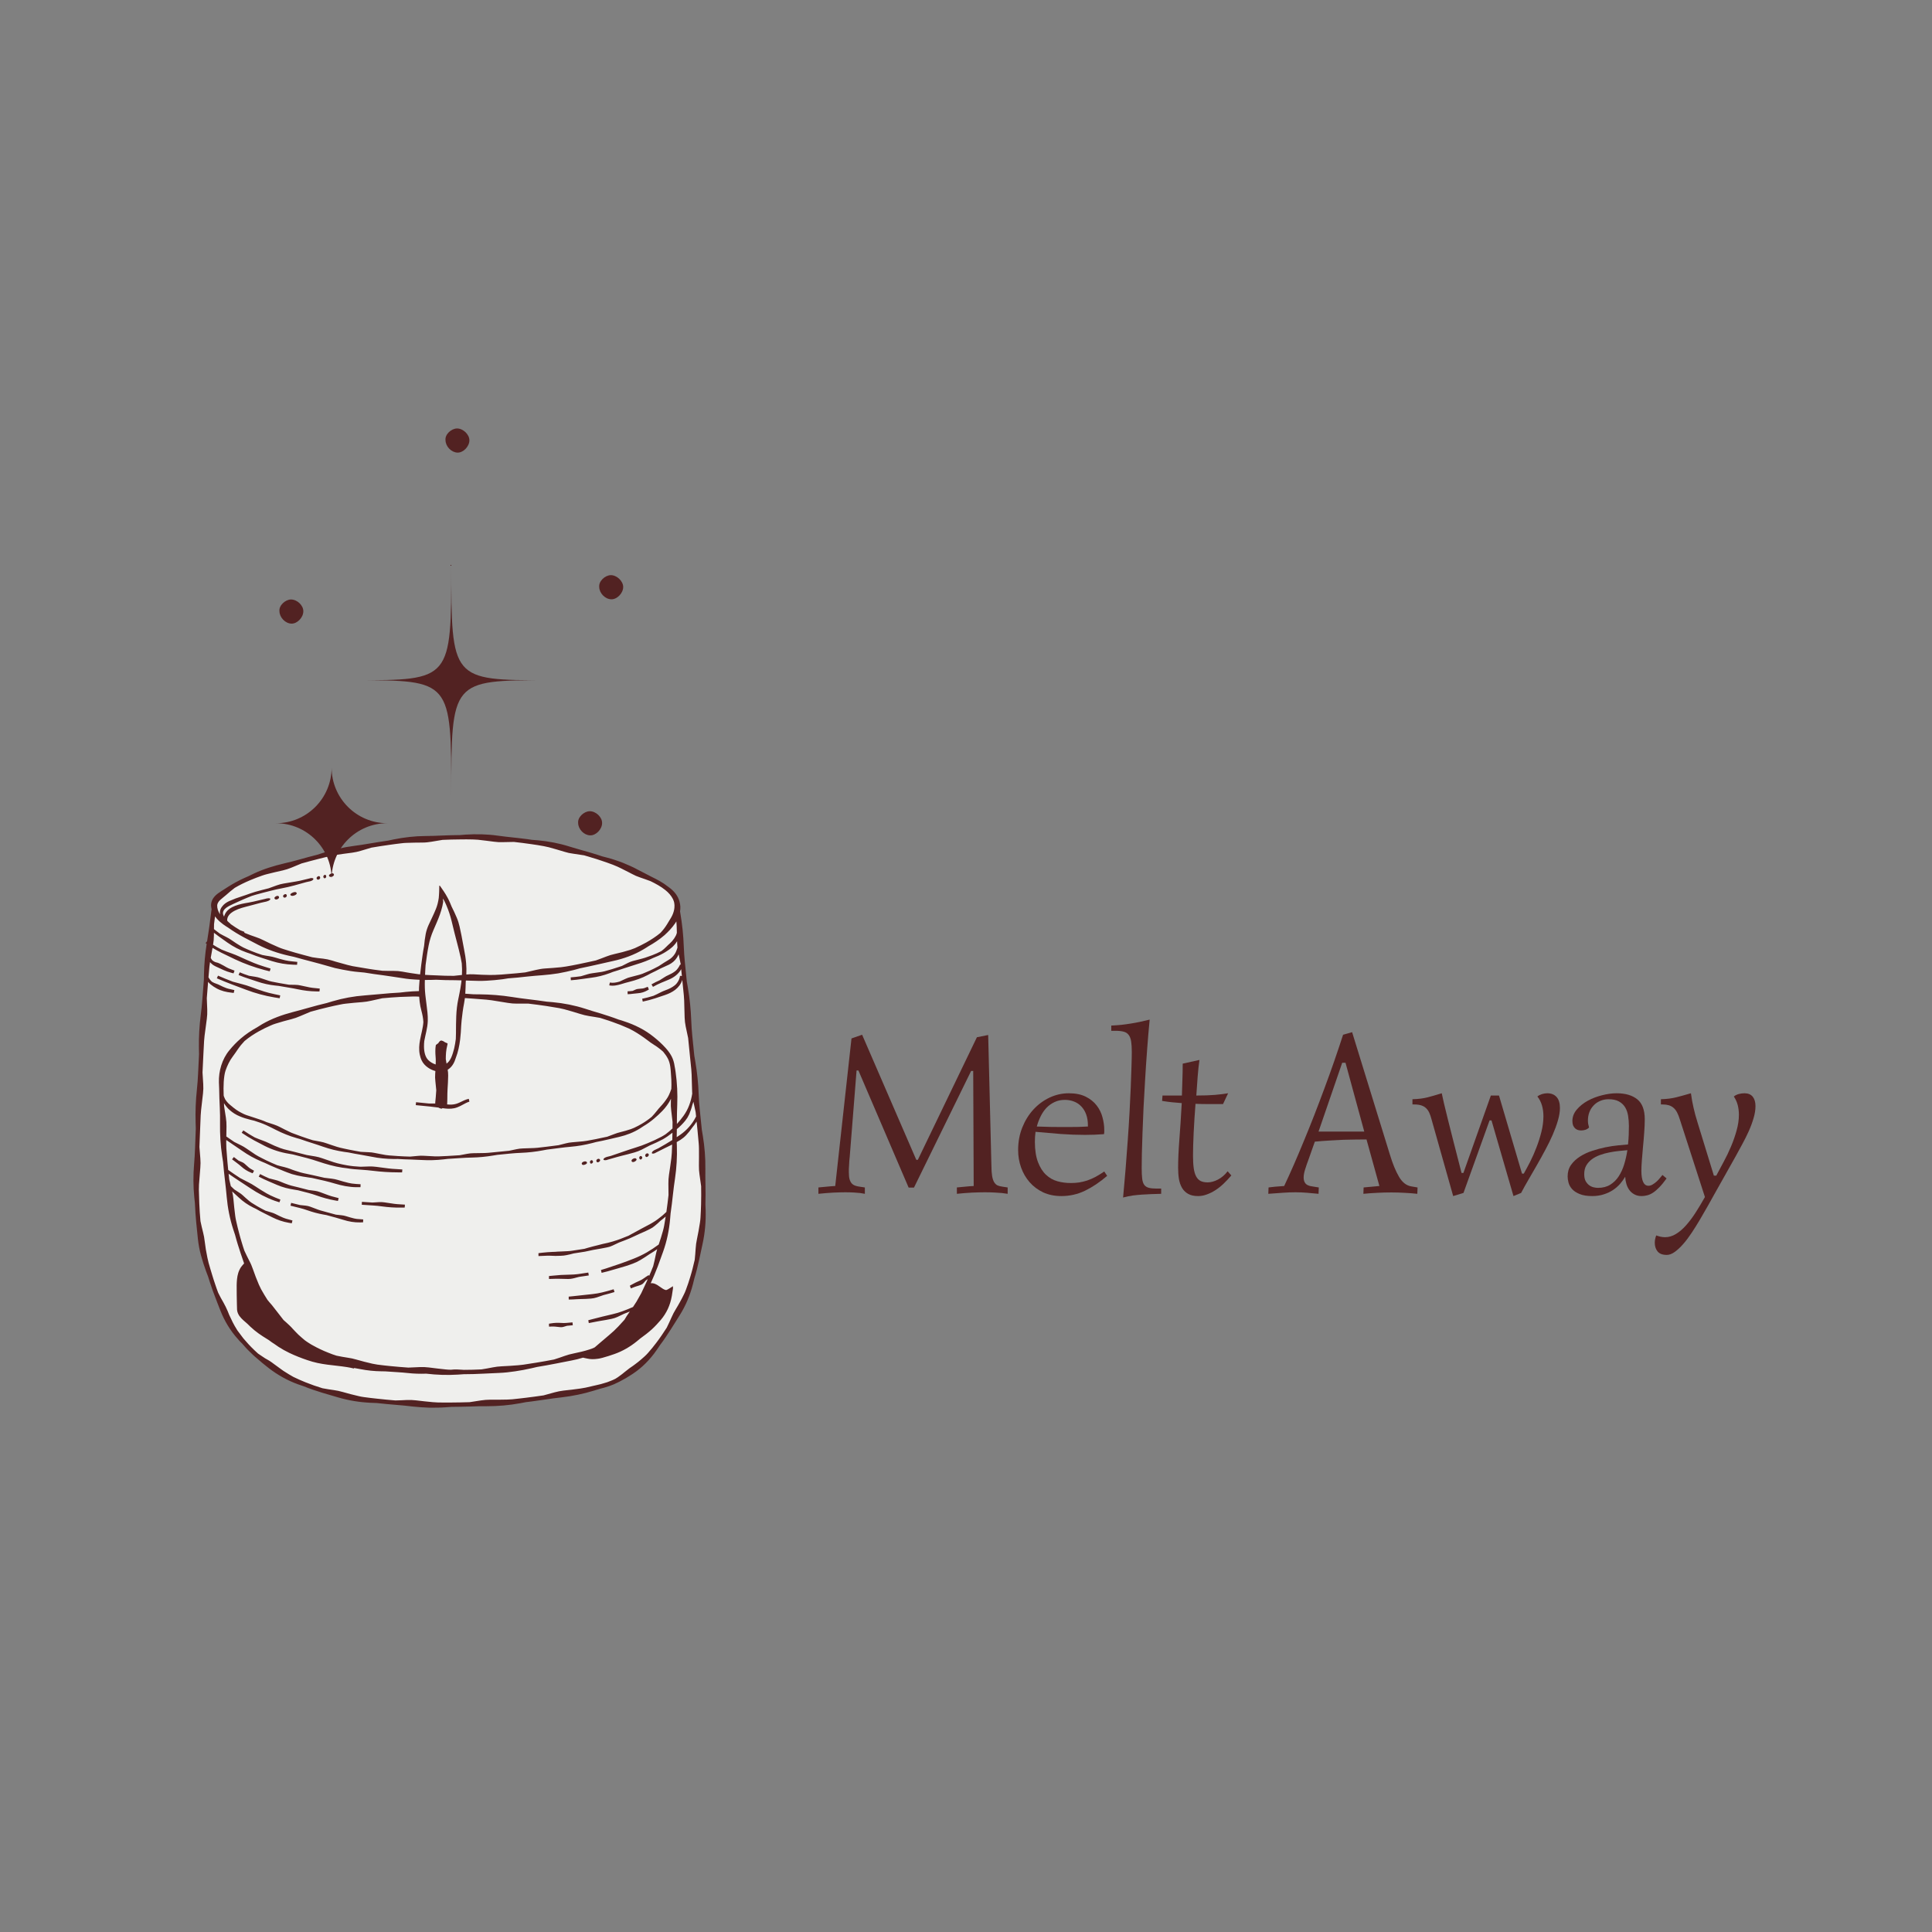 <svg xmlns="http://www.w3.org/2000/svg" xmlns:xlink="http://www.w3.org/1999/xlink" width="500" zoomAndPan="magnify" viewBox="0 0 375 375" height="500" preserveAspectRatio="xMidYMid meet" version="1.0"><rect x="0" y="0" width="375" height="375" fill="#808080" stroke="none"/><defs><g/><clipPath id="e94f86b956"><path d="M 37.5 161.82 L 137 161.82 L 137 273.57 L 37.5 273.57 Z M 37.5 161.82 " clip-rule="nonzero"/></clipPath><clipPath id="fc439f9a24"><path d="M 53.465 83.148 L 120.965 83.148 L 120.965 170.594 L 53.465 170.594 Z M 53.465 83.148 " clip-rule="nonzero"/></clipPath></defs><path fill="#efefed" d="M 136.383 235.574 C 136.023 242.605 134.508 249.691 130.996 255.797 C 127.699 261.531 123.125 267.445 116.699 269.02 C 102.027 272.605 86.707 273.516 71.715 271.691 C 66.57 271.066 61.449 269.879 56.793 267.598 C 45.145 261.887 42.262 253.117 39.652 243.461 C 38.801 240.312 38.469 237.047 38.316 233.789 C 38.086 228.719 38.293 223.645 38.496 218.574 C 39.086 204.051 39.621 190.227 41.637 175.832 C 41.543 174.422 42.945 173.637 44 172.895 C 46.785 170.938 50.051 169.789 53.273 168.77 C 65.297 164.973 77.824 162.52 90.434 162.551 C 103.043 162.578 115.754 165.152 126.949 170.957 C 128.738 171.883 130.637 173.074 131.215 175.008 C 131.332 175.398 131.379 175.789 131.383 176.176 C 131.383 176.176 131.387 176.176 131.387 176.176 C 132.805 189.496 133.836 201.184 135.25 214.504 C 135.996 221.508 136.742 228.543 136.383 235.574 Z M 136.383 235.574 " fill-opacity="1" fill-rule="nonzero"/><g clip-path="url(#e94f86b956)"><path fill="#522222" d="M 136.965 234.945 C 136.953 234.555 136.941 234.168 136.922 233.777 C 136.961 232.504 136.953 231.234 136.93 229.965 C 136.906 228.93 136.902 227.898 136.91 226.867 C 136.938 224.711 136.762 222.555 136.414 220.434 L 136.223 219.285 L 135.836 215.512 C 135.727 214.488 135.656 213.465 135.617 212.438 C 135.539 210.289 135.32 208.156 134.957 206.039 L 134.762 204.898 L 134.379 201.125 C 134.277 200.102 134.207 199.078 134.168 198.051 C 134.09 195.906 133.867 193.77 133.508 191.656 L 133.309 190.512 L 132.93 186.738 C 132.828 185.715 132.758 184.691 132.719 183.664 C 132.641 181.52 132.418 179.383 132.055 177.27 L 131.996 176.902 C 132.043 176.598 132.066 176.285 132.055 175.969 C 132.016 175.367 131.871 174.773 131.609 174.238 C 131.348 173.703 130.988 173.234 130.582 172.844 C 130.289 172.562 129.977 172.309 129.652 172.086 C 128.645 171.281 127.527 170.703 126.43 170.168 C 125.984 169.945 125.543 169.719 125.102 169.48 C 124.656 169.258 124.211 169.031 123.773 168.793 C 122.859 168.285 121.895 167.883 120.934 167.48 C 120.449 167.285 119.953 167.121 119.461 166.953 C 118.965 166.789 118.469 166.625 117.965 166.5 L 116.871 166.215 C 116.293 166.012 115.707 165.836 115.121 165.656 C 114.531 165.48 113.949 165.293 113.355 165.141 C 112.395 164.879 111.441 164.582 110.484 164.301 C 108.496 163.672 106.434 163.289 104.363 163.098 L 103.238 163.012 L 102.328 162.875 L 101.418 162.766 C 100.809 162.695 100.203 162.609 99.594 162.555 C 98.602 162.465 97.613 162.324 96.625 162.203 C 94.562 161.906 92.469 161.871 90.395 161.996 L 89.27 162.086 C 88.047 162.086 86.824 162.141 85.598 162.184 C 84.605 162.246 83.609 162.25 82.613 162.27 C 80.531 162.281 78.457 162.523 76.418 162.93 C 76.051 163.004 75.688 163.086 75.32 163.164 C 74.109 163.332 72.902 163.535 71.695 163.734 C 70.715 163.91 69.73 164.051 68.746 164.184 C 66.684 164.453 64.648 164.91 62.672 165.551 C 62.316 165.66 61.961 165.781 61.605 165.898 L 59.832 166.359 L 58.062 166.848 C 57.105 167.113 56.145 167.367 55.172 167.586 C 53.156 168.062 51.16 168.668 49.258 169.566 C 48.914 169.727 48.574 169.895 48.238 170.062 C 47.098 170.547 45.98 171.09 44.914 171.734 L 44.266 172.133 L 43.629 172.543 C 43.223 172.809 42.781 173.062 42.348 173.383 C 41.898 173.715 41.422 174.141 41.156 174.789 C 41.027 175.105 40.953 175.465 40.969 175.809 C 40.98 176.039 41.02 176.258 41.07 176.469 L 40.914 177.648 C 40.824 178.277 40.746 178.906 40.672 179.535 C 40.641 179.773 40.605 180.012 40.574 180.25 L 40.559 180.27 C 40.562 180.273 40.566 180.277 40.57 180.281 C 40.465 181.051 40.348 181.82 40.215 182.59 C 40.207 182.625 40.203 182.66 40.199 182.695 L 39.902 183.051 C 39.973 183.105 40.047 183.152 40.117 183.207 C 39.809 185.125 39.637 187.059 39.594 189 L 39.574 190.164 C 39.469 191.422 39.371 192.684 39.277 193.949 C 39.199 194.973 39.102 195.996 38.965 197.02 C 38.695 199.148 38.574 201.297 38.609 203.445 L 38.633 204.605 L 38.449 208.395 C 38.406 209.422 38.324 210.449 38.219 211.469 C 37.988 213.605 37.906 215.75 37.969 217.895 L 38.004 219.055 L 37.859 222.848 C 37.824 223.875 37.762 224.906 37.676 225.934 C 37.496 228.074 37.496 230.242 37.711 232.387 L 37.832 233.551 C 37.887 234.82 37.969 236.09 38.094 237.359 C 38.199 238.395 38.305 239.426 38.41 240.461 C 38.527 241.543 38.727 242.621 39.016 243.68 C 39.301 244.715 39.625 245.742 40 246.754 C 40.129 247.121 40.273 247.484 40.414 247.848 C 40.602 248.453 40.789 249.062 41.004 249.664 L 41.312 250.566 C 41.418 250.867 41.539 251.164 41.652 251.461 C 41.836 251.945 42.008 252.438 42.207 252.918 C 42.406 253.398 42.57 253.895 42.777 254.375 C 43.57 256.402 44.727 258.32 46.203 259.945 C 46.332 260.09 46.457 260.246 46.594 260.387 L 47.016 260.805 C 47.441 261.285 47.852 261.785 48.324 262.223 C 48.789 262.668 49.23 263.137 49.734 263.539 C 50.137 263.871 50.52 264.227 50.926 264.559 C 51.336 264.879 51.746 265.207 52.148 265.539 C 53.879 266.875 55.809 267.961 57.859 268.699 C 58.227 268.836 58.602 268.961 58.973 269.082 C 60.16 269.562 61.371 269.98 62.594 270.344 C 63.594 270.637 64.59 270.93 65.582 271.223 C 67.664 271.836 69.824 272.184 71.98 272.281 L 73.148 272.328 C 74.406 272.48 75.672 272.578 76.938 272.688 C 77.965 272.773 78.992 272.859 80.016 272.996 C 81.086 273.109 82.164 273.191 83.238 273.227 C 84.316 273.234 85.395 273.238 86.469 273.156 L 87.633 273.074 C 88.902 273.082 90.168 273.023 91.438 273 C 92.469 272.949 93.5 272.938 94.531 272.945 C 96.688 272.941 98.844 272.762 100.965 272.367 L 102.109 272.152 C 102.738 272.086 103.367 271.996 103.996 271.906 C 104.625 271.816 105.254 271.738 105.879 271.641 C 106.898 271.473 107.922 271.355 108.949 271.234 C 111.09 270.984 113.211 270.559 115.27 269.922 L 116.387 269.578 C 117.625 269.277 118.902 268.879 120.047 268.27 C 120.289 268.16 120.52 268.031 120.75 267.898 L 121.445 267.52 C 121.887 267.23 122.355 266.98 122.789 266.68 C 124.633 265.465 126.207 263.859 127.441 262.066 C 127.664 261.742 127.895 261.426 128.102 261.09 C 128.879 260.074 129.582 259.008 130.266 257.93 C 130.82 257.051 131.375 256.172 131.926 255.293 C 133.09 253.445 133.941 251.402 134.488 249.301 C 134.59 248.922 134.684 248.543 134.77 248.16 C 135.145 246.938 135.453 245.699 135.723 244.449 C 135.941 243.434 136.156 242.418 136.375 241.406 C 136.84 239.285 137.023 237.105 136.965 234.945 Z M 136.078 233.754 C 136.055 234.617 136.02 235.48 135.965 236.34 C 135.945 236.676 135.91 237.008 135.855 237.34 C 135.695 238.422 135.488 239.492 135.27 240.559 C 135.145 241.129 135.066 241.711 135.031 242.297 L 134.949 243.41 L 134.844 244.527 C 134.586 245.664 134.305 246.801 133.957 247.914 C 133.84 248.324 133.703 248.734 133.566 249.141 C 133.434 249.547 133.285 249.953 133.133 250.352 C 133.016 250.668 132.891 250.977 132.734 251.273 L 132.367 252.004 L 131.98 252.719 C 131.73 253.199 131.441 253.66 131.168 254.121 C 130.863 254.621 130.59 255.129 130.359 255.668 C 130.059 256.352 129.738 257.027 129.414 257.699 C 128.781 258.68 128.133 259.656 127.426 260.582 C 126.91 261.266 126.371 261.934 125.805 262.574 C 125.59 262.832 125.344 263.059 125.102 263.289 C 124.711 263.664 124.285 263.996 123.875 264.344 C 123.668 264.516 123.445 264.668 123.234 264.832 C 123.016 264.988 122.809 265.16 122.582 265.301 C 122.344 265.457 122.109 265.625 121.887 265.805 C 121.66 265.98 121.43 266.145 121.211 266.336 C 120.938 266.578 120.645 266.793 120.348 267.008 L 119.902 267.332 L 119.438 267.625 C 118.926 267.891 118.387 268.082 117.852 268.289 C 117.582 268.383 117.301 268.453 117.027 268.535 L 116.613 268.656 L 116.188 268.758 L 113.66 269.34 C 113.332 269.41 112.996 269.465 112.664 269.512 L 111.035 269.727 L 109.402 269.91 C 108.816 269.973 108.238 270.098 107.668 270.246 L 105.496 270.844 C 104.332 271 103.172 271.184 102.008 271.312 C 101.148 271.406 100.293 271.523 99.43 271.602 C 99.094 271.633 98.758 271.652 98.422 271.656 C 97.324 271.691 96.23 271.684 95.137 271.68 C 94.547 271.684 93.957 271.727 93.375 271.816 C 92.633 271.93 91.891 272.059 91.148 272.16 C 89.973 272.184 88.801 272.234 87.629 272.227 C 86.766 272.227 85.898 272.242 85.035 272.219 C 84.699 272.211 84.363 272.191 84.027 272.16 C 82.934 272.07 81.848 271.93 80.758 271.809 C 80.172 271.746 79.582 271.711 78.992 271.738 C 78.246 271.77 77.492 271.816 76.742 271.824 C 75.574 271.723 74.406 271.625 73.238 271.488 C 72.379 271.395 71.52 271.301 70.668 271.18 C 70.336 271.133 70.004 271.078 69.676 271 C 68.609 270.758 67.555 270.48 66.512 270.18 C 65.949 270.016 65.375 269.895 64.797 269.816 C 64.059 269.715 63.324 269.594 62.59 269.457 C 61.473 269.117 60.371 268.734 59.289 268.297 C 58.492 267.984 57.711 267.625 56.938 267.254 C 56.645 267.098 56.352 266.93 56.07 266.75 L 55.379 266.316 C 55.148 266.176 54.918 266.035 54.703 265.867 L 53.395 264.914 C 52.93 264.566 52.469 264.215 51.961 263.934 L 51.477 263.66 L 51.016 263.355 L 50.094 262.734 C 49.234 261.957 48.402 261.141 47.656 260.254 L 47.234 259.773 L 46.848 259.262 C 46.59 258.918 46.324 258.586 46.078 258.234 C 45.895 257.957 45.723 257.672 45.562 257.379 C 45.434 257.141 45.293 256.91 45.176 256.664 L 44.48 255.203 L 44.176 254.449 C 44.066 254.18 43.945 253.918 43.812 253.66 C 43.68 253.402 43.555 253.137 43.406 252.883 C 43.227 252.562 43.035 252.242 42.859 251.914 L 42.348 250.918 C 42.133 250.375 41.953 249.82 41.762 249.266 C 41.566 248.715 41.398 248.156 41.223 247.598 C 40.957 246.777 40.734 245.941 40.488 245.113 C 40.398 244.785 40.324 244.457 40.258 244.125 C 40.031 243.047 39.855 241.992 39.73 240.914 C 39.668 240.336 39.562 239.762 39.414 239.195 C 39.23 238.477 39.062 237.75 38.91 237.016 C 38.801 235.852 38.727 234.684 38.68 233.512 C 38.641 232.652 38.617 231.789 38.602 230.926 C 38.598 230.586 38.605 230.25 38.625 229.914 C 38.699 228.82 38.785 227.727 38.883 226.637 C 38.934 226.047 38.938 225.457 38.887 224.867 L 38.711 222.617 L 38.848 219.09 L 38.953 216.492 C 38.965 216.156 38.992 215.816 39.031 215.48 L 39.406 212.203 C 39.473 211.613 39.488 211.02 39.449 210.43 L 39.309 208.172 L 39.477 204.648 L 39.613 202.055 C 39.633 201.715 39.664 201.379 39.707 201.043 L 40.141 197.777 C 40.219 197.191 40.25 196.598 40.227 196.004 L 40.141 193.75 C 40.219 192.691 40.301 191.633 40.391 190.578 C 40.543 190.758 40.703 190.926 40.883 191.074 C 41.258 191.383 41.668 191.645 42.086 191.871 C 42.965 192.348 43.926 192.562 44.863 192.668 L 45.367 192.727 L 45.438 192.418 L 45.492 192.176 L 44.383 191.926 C 44.238 191.895 44.098 191.848 43.961 191.801 C 43.512 191.633 43.078 191.449 42.672 191.234 C 42.453 191.117 42.23 191.027 42.004 190.949 C 41.703 190.859 41.43 190.727 41.156 190.57 C 40.871 190.324 40.641 190.023 40.465 189.691 L 40.648 187.648 C 40.676 187.344 40.715 187.043 40.766 186.746 C 40.789 186.773 40.809 186.805 40.836 186.832 C 41.012 187.027 41.211 187.203 41.438 187.352 C 41.547 187.426 41.668 187.492 41.797 187.551 L 42.113 187.699 C 42.551 187.91 42.98 188.105 43.418 188.297 C 43.859 188.496 44.34 188.668 44.812 188.793 L 45.328 188.93 L 45.438 188.629 L 45.523 188.398 C 45.156 188.262 44.789 188.125 44.43 187.98 C 44.289 187.922 44.152 187.855 44.023 187.781 C 43.598 187.531 43.141 187.277 42.691 187.051 C 42.57 186.988 42.445 186.934 42.316 186.891 C 42.25 186.867 42.188 186.848 42.121 186.832 C 42.055 186.812 42.016 186.805 41.961 186.793 C 41.695 186.723 41.418 186.578 41.188 186.375 C 41.07 186.234 40.977 186.074 40.906 185.91 L 41.25 183.977 C 41.816 184.324 42.402 184.637 42.988 184.934 C 43.859 185.367 44.734 185.789 45.609 186.199 C 47.438 187.062 49.348 187.75 51.297 188.27 L 52.355 188.535 L 52.516 187.996 C 51.742 187.766 50.973 187.52 50.207 187.262 C 49.906 187.156 49.609 187.051 49.32 186.926 C 48.371 186.535 47.434 186.125 46.508 185.691 C 46.008 185.461 45.5 185.25 44.98 185.066 C 44.324 184.836 43.668 184.594 43.027 184.32 C 42.457 184.027 41.895 183.719 41.355 183.379 C 41.461 182.805 41.516 182.219 41.516 181.637 L 41.523 181.051 C 41.852 181.293 42.168 181.551 42.5 181.781 L 43.316 182.363 C 43.59 182.551 43.863 182.746 44.133 182.945 C 45.273 183.75 46.531 184.398 47.848 184.867 C 48.082 184.953 48.32 185.035 48.562 185.109 C 49.32 185.418 50.094 185.699 50.875 185.941 C 51.512 186.148 52.152 186.34 52.785 186.551 C 54.121 186.965 55.512 187.199 56.906 187.246 L 57.66 187.266 L 57.688 186.949 L 57.707 186.703 C 57.156 186.641 56.605 186.609 56.059 186.523 C 55.844 186.492 55.633 186.453 55.422 186.406 C 54.742 186.242 54.066 186.066 53.402 185.855 C 53.039 185.75 52.676 185.66 52.305 185.602 C 51.828 185.543 51.359 185.445 50.887 185.355 C 50.176 185.125 49.469 184.871 48.773 184.586 C 48.262 184.383 47.758 184.152 47.258 183.922 C 47.062 183.824 46.871 183.723 46.688 183.613 C 46.086 183.254 45.5 182.875 44.93 182.473 C 44.621 182.262 44.301 182.062 43.965 181.895 C 43.531 181.691 43.117 181.453 42.691 181.227 L 41.793 180.551 L 41.531 180.336 L 41.543 179.379 C 41.602 178.875 41.668 178.371 41.738 177.871 C 41.84 178.012 41.945 178.148 42.059 178.277 C 42.434 178.707 42.852 179.074 43.289 179.395 C 43.605 179.625 43.926 179.84 44.258 180.039 C 45.27 180.758 46.328 181.402 47.418 181.984 C 48.309 182.449 49.199 182.918 50.09 183.379 C 51.957 184.34 53.953 185.027 55.984 185.488 L 57.082 185.73 C 58.258 186.078 59.445 186.363 60.629 186.684 C 61.586 186.949 62.555 187.18 63.508 187.473 C 64.004 187.621 64.504 187.766 65.008 187.895 C 65.516 188.008 66.023 188.117 66.535 188.215 C 67.555 188.41 68.582 188.586 69.617 188.668 L 70.738 188.773 C 71.941 188.988 73.156 189.137 74.371 189.301 C 74.863 189.363 75.355 189.445 75.848 189.516 C 76.34 189.582 76.832 189.656 77.32 189.738 C 78.348 189.91 79.379 190.062 80.418 190.117 C 80.758 190.137 81.102 190.156 81.445 190.176 L 81.383 190.949 C 81.34 191.418 81.32 191.895 81.32 192.371 C 80.469 192.391 79.613 192.441 78.762 192.531 L 77.617 192.66 C 76.367 192.73 75.113 192.816 73.867 192.945 C 72.852 193.043 71.836 193.133 70.816 193.207 C 68.691 193.363 66.578 193.746 64.535 194.352 L 63.434 194.684 C 62.215 194.98 60.996 195.285 59.793 195.637 C 58.812 195.914 57.828 196.188 56.84 196.441 C 55.809 196.707 54.793 197.027 53.789 197.41 C 52.785 197.797 51.805 198.254 50.871 198.797 C 50.539 199.004 50.203 199.199 49.879 199.414 C 48.766 200.031 47.695 200.742 46.723 201.586 C 45.93 202.266 45.191 203.027 44.523 203.855 C 43.09 205.57 42.422 207.93 42.492 210.094 C 42.496 210.488 42.516 210.875 42.539 211.266 C 42.539 212.535 42.617 213.777 42.664 215.023 C 42.711 216.039 42.723 217.051 42.707 218.066 C 42.676 220.188 42.805 222.312 43.121 224.41 L 43.297 225.547 C 43.406 226.793 43.535 228.039 43.684 229.281 C 43.809 230.293 43.91 231.309 44.004 232.324 C 44.191 234.445 44.605 236.555 45.262 238.586 C 45.379 238.953 45.492 239.32 45.625 239.684 C 45.789 240.289 45.953 240.898 46.141 241.496 C 46.32 242.102 46.52 242.695 46.719 243.293 C 46.941 243.941 47.164 244.59 47.383 245.238 C 47.309 245.309 47.23 245.383 47.164 245.469 L 46.863 245.836 C 46.812 245.895 46.766 245.965 46.727 246.027 L 46.637 246.176 C 46.578 246.27 46.531 246.363 46.488 246.465 C 46.387 246.656 46.32 246.855 46.25 247.059 C 46 247.867 45.957 248.676 45.938 249.457 C 45.918 250.73 45.969 251.977 45.984 253.227 C 45.992 253.559 45.992 253.855 46.012 254.219 C 46.047 254.676 46.238 255.102 46.469 255.426 C 46.938 256.074 47.496 256.473 47.945 256.883 C 48.059 256.984 48.156 257.074 48.262 257.184 C 48.383 257.301 48.5 257.426 48.625 257.539 C 48.871 257.77 49.125 257.992 49.383 258.203 C 49.902 258.629 50.445 259.016 50.996 259.371 C 51.395 259.633 51.797 259.879 52.195 260.125 L 52.242 260.16 C 52.254 260.168 52.27 260.18 52.285 260.191 C 52.578 260.426 52.891 260.633 53.207 260.832 C 53.492 261.031 53.785 261.242 54.09 261.441 C 54.75 261.867 55.438 262.25 56.145 262.59 C 57.293 263.141 58.477 263.602 59.68 264.008 C 60.305 264.219 60.945 264.406 61.602 264.547 C 62.254 264.688 62.906 264.793 63.555 264.879 C 64.848 265.051 66.121 265.156 67.359 265.355 C 67.809 265.426 68.246 265.52 68.688 265.629 L 68.719 265.531 C 68.742 265.535 68.766 265.543 68.789 265.543 L 68.789 265.535 C 69.168 265.598 69.543 265.664 69.918 265.742 C 71.27 266.008 72.645 266.152 74.02 266.168 L 74.762 266.18 C 75.57 266.238 76.379 266.297 77.184 266.34 C 77.844 266.379 78.5 266.438 79.152 266.504 C 80.344 266.637 81.543 266.672 82.738 266.629 C 84.762 266.867 86.812 266.941 88.855 266.812 C 89.242 266.793 89.625 266.766 90.008 266.734 C 91.258 266.73 92.516 266.699 93.77 266.629 C 94.789 266.578 95.809 266.527 96.832 266.488 C 97.895 266.445 98.977 266.328 100.012 266.168 C 101.059 266.012 102.102 265.82 103.137 265.582 L 104.254 265.324 C 105.488 265.121 106.723 264.902 107.953 264.656 C 108.953 264.449 109.957 264.262 110.965 264.066 C 111.703 263.93 112.434 263.742 113.156 263.52 L 113.57 263.613 L 114.012 263.703 L 114.441 263.777 L 114.922 263.812 C 115.27 263.812 115.633 263.805 116.039 263.734 L 116.332 263.688 C 116.43 263.672 116.543 263.645 116.59 263.633 C 116.715 263.605 116.836 263.578 116.957 263.543 C 117.742 263.332 118.504 263.082 119.262 262.816 C 120.844 262.258 122.297 261.41 123.582 260.371 C 123.816 260.184 124.047 259.992 124.273 259.801 C 125.066 259.234 125.836 258.648 126.57 257.977 C 127.176 257.418 127.715 256.828 128.25 256.207 C 128.805 255.562 129.266 254.832 129.629 254.062 C 129.801 253.672 129.965 253.273 130.086 252.863 C 130.152 252.66 130.203 252.453 130.254 252.246 C 130.281 252.145 130.297 252.039 130.32 251.934 L 130.336 251.852 L 130.367 251.715 C 130.387 251.625 130.402 251.535 130.418 251.449 C 130.504 250.941 130.574 250.461 130.637 250.012 L 130.613 249.93 L 130.625 249.648 L 130.078 249.996 C 129.93 250.086 129.754 250.199 129.625 250.27 L 129.453 250.344 C 129.395 250.363 129.336 250.41 129.273 250.395 C 129.238 250.387 129.207 250.391 129.172 250.379 C 129.031 250.344 128.871 250.27 128.703 250.176 C 128.371 249.98 128.039 249.703 127.629 249.449 C 127.438 249.336 127.23 249.215 126.969 249.133 C 126.777 249.07 126.535 249.043 126.301 249.082 C 126.773 248.012 127.25 246.941 127.664 245.832 C 128.02 244.867 128.375 243.902 128.715 242.934 C 129.438 240.914 129.871 238.797 130.062 236.676 C 130.094 236.289 130.133 235.906 130.16 235.523 C 130.34 234.285 130.492 233.039 130.625 231.797 C 130.734 230.785 130.863 229.777 131.016 228.77 C 131.328 226.668 131.449 224.535 131.379 222.41 L 131.352 221.68 C 131.594 221.539 131.84 221.398 132.078 221.246 C 132.48 220.988 132.855 220.68 133.184 220.332 C 133.602 219.891 133.984 219.414 134.324 218.918 C 134.648 218.535 134.945 218.125 135.211 217.691 L 135.383 219.367 L 135.621 221.953 C 135.652 222.289 135.664 222.629 135.668 222.965 C 135.68 224.062 135.672 225.156 135.66 226.25 C 135.648 226.84 135.691 227.43 135.777 228.016 C 135.891 228.754 135.992 229.496 136.09 230.242 C 136.105 231.414 136.113 232.586 136.078 233.754 Z M 42.16 175.703 C 42.176 175.531 42.23 175.379 42.309 175.23 C 42.402 175.043 42.543 174.871 42.715 174.707 C 43.059 174.391 43.48 174.074 43.91 173.703 L 44.727 172.996 C 45 172.773 45.277 172.547 45.562 172.336 C 46.523 171.766 47.535 171.281 48.566 170.844 C 49.328 170.52 50.102 170.227 50.883 169.953 C 51.191 169.844 51.5 169.75 51.816 169.672 C 52.836 169.41 53.871 169.176 54.898 168.945 C 55.453 168.816 55.996 168.641 56.523 168.426 C 57.191 168.148 57.859 167.859 58.535 167.594 L 60.172 167.145 L 61.812 166.719 C 62.621 166.504 63.434 166.324 64.242 166.125 C 64.559 166.047 64.879 165.984 65.199 165.941 C 66.246 165.789 67.293 165.633 68.34 165.508 C 68.906 165.438 69.461 165.309 70.004 165.148 C 70.699 164.941 71.391 164.723 72.086 164.527 C 73.203 164.34 74.316 164.156 75.438 164.004 C 76.262 163.879 77.09 163.781 77.918 163.68 C 78.238 163.641 78.562 163.605 78.887 163.602 C 79.945 163.574 81 163.531 82.055 163.539 C 82.621 163.539 83.188 163.473 83.75 163.379 L 85.891 163.02 C 87.02 162.98 88.148 162.93 89.277 162.934 L 90.527 162.922 L 91.773 162.941 C 92.102 162.945 92.426 162.961 92.75 162.992 L 94.32 163.176 C 94.844 163.23 95.367 163.297 95.887 163.375 C 96.449 163.457 97.02 163.48 97.586 163.461 L 99.754 163.418 C 100.875 163.559 102 163.668 103.117 163.848 L 104.352 164.031 C 104.762 164.098 105.172 164.176 105.578 164.246 C 105.898 164.305 106.219 164.371 106.531 164.453 C 107.043 164.582 107.547 164.742 108.055 164.883 C 108.559 165.031 109.066 165.168 109.566 165.332 C 110.109 165.508 110.664 165.629 111.227 165.695 L 113.371 166.02 C 113.914 166.164 114.453 166.344 114.992 166.504 C 115.535 166.664 116.074 166.828 116.605 167.016 C 117.395 167.285 118.184 167.539 118.957 167.844 C 119.262 167.957 119.562 168.082 119.855 168.219 C 120.336 168.434 120.805 168.68 121.273 168.918 C 121.742 169.16 122.219 169.383 122.68 169.637 C 123.176 169.91 123.695 170.133 124.234 170.309 C 124.922 170.531 125.594 170.793 126.273 171.035 C 127.289 171.531 128.273 172.066 129.121 172.746 C 129.75 173.242 130.281 173.836 130.625 174.52 C 130.75 174.789 130.852 175.074 130.883 175.367 C 130.898 175.48 130.91 175.598 130.918 175.715 C 130.926 175.875 130.918 176.031 130.902 176.191 C 130.895 176.316 130.875 176.438 130.852 176.562 C 130.75 177.094 130.547 177.605 130.273 178.082 C 130.004 178.527 129.73 178.977 129.461 179.422 C 129.109 180.004 128.676 180.555 128.195 181.07 C 127.355 181.77 126.406 182.387 125.438 182.934 C 124.723 183.336 123.98 183.695 123.227 184.035 C 122.93 184.156 122.629 184.273 122.324 184.371 C 121.324 184.688 120.312 184.945 119.289 185.172 C 118.738 185.293 118.199 185.457 117.672 185.664 C 117.004 185.93 116.324 186.18 115.645 186.422 C 114.543 186.68 113.434 186.895 112.328 187.137 C 111.516 187.32 110.691 187.449 109.871 187.598 C 109.551 187.656 109.23 187.703 108.906 187.734 C 107.859 187.855 106.801 187.902 105.75 187.984 C 105.184 188.02 104.621 188.129 104.066 188.254 L 101.953 188.742 C 100.832 188.887 99.699 188.957 98.574 189.055 L 97.328 189.16 L 96.082 189.227 C 95.758 189.242 95.43 189.246 95.105 189.242 C 94.578 189.227 94.051 189.223 93.523 189.199 L 91.941 189.113 C 91.465 189.086 90.988 189.102 90.516 189.152 C 90.547 188.406 90.539 187.656 90.473 186.918 C 90.395 186.012 90.25 185.117 90.07 184.234 C 89.996 183.891 89.934 183.547 89.875 183.199 C 89.688 182.074 89.449 180.961 89.207 179.855 C 89.074 179.258 88.895 178.676 88.652 178.109 C 88.344 177.391 88.02 176.672 87.66 175.973 C 87.559 175.723 87.453 175.473 87.348 175.223 C 87.332 175.191 87.316 175.156 87.305 175.121 L 87.176 174.848 L 87.109 174.699 L 86.992 174.465 L 86.922 174.332 L 86.828 174.156 C 86.379 173.316 85.922 172.699 85.406 171.949 L 85.332 171.914 L 85.293 171.898 C 85.281 171.898 85.262 171.863 85.266 171.938 L 85.254 172.535 C 85.242 172.957 85.238 173.391 85.203 173.758 C 85.188 173.938 85.176 174.125 85.16 174.301 C 85.16 174.309 85.16 174.316 85.156 174.328 C 85.137 174.477 85.109 174.633 85.082 174.77 C 85.078 174.789 85.074 174.812 85.07 174.828 C 85.055 174.934 85.031 175.039 85.004 175.141 C 84.98 175.246 84.953 175.355 84.93 175.461 C 84.844 175.789 84.738 176.109 84.609 176.426 C 84.195 177.453 83.691 178.453 83.215 179.488 C 82.957 180.051 82.758 180.645 82.633 181.262 C 82.484 182.047 82.383 182.832 82.316 183.613 C 82.086 184.812 81.93 186.02 81.77 187.215 C 81.684 187.848 81.609 188.488 81.543 189.129 C 81.438 189.113 81.332 189.109 81.227 189.094 L 79.656 188.863 C 79.137 188.789 78.617 188.684 78.098 188.594 C 77.539 188.492 76.969 188.445 76.398 188.453 C 75.676 188.473 74.953 188.434 74.23 188.426 L 72.547 188.203 C 71.988 188.133 71.43 188.023 70.871 187.938 C 70.051 187.797 69.227 187.676 68.41 187.523 C 68.09 187.461 67.773 187.387 67.457 187.297 L 65.172 186.664 L 64.414 186.43 C 63.871 186.262 63.312 186.145 62.746 186.078 L 61.668 185.957 L 60.594 185.801 C 59.504 185.504 58.402 185.238 57.316 184.918 C 56.52 184.684 55.723 184.449 54.934 184.188 C 54.625 184.09 54.32 183.973 54.023 183.844 C 53.055 183.43 52.102 182.988 51.172 182.516 C 50.668 182.262 50.152 182.043 49.613 181.867 C 48.938 181.637 48.266 181.395 47.602 181.121 C 47.535 181.082 47.469 181.047 47.402 181.008 L 47.445 180.875 C 47.164 180.781 46.887 180.676 46.617 180.559 C 45.977 180.18 45.352 179.777 44.746 179.348 C 44.738 179.344 44.727 179.336 44.719 179.328 L 44.742 179.297 C 44.52 179.129 44.312 178.945 44.121 178.742 C 44.074 178.551 44.09 178.344 44.168 178.125 C 44.305 177.738 44.594 177.395 44.957 177.137 C 45.719 176.578 46.668 176.277 47.656 176.016 C 47.953 175.938 48.254 175.859 48.555 175.781 C 49.262 175.598 49.969 175.41 50.672 175.219 L 51.773 174.977 L 51.77 174.961 C 51.832 174.949 51.895 174.93 51.953 174.91 C 52.219 174.816 52.461 174.656 52.473 174.52 C 52.477 174.508 52.48 174.492 52.477 174.48 C 52.469 174.445 52.441 174.418 52.402 174.398 C 52.254 174.32 51.922 174.352 51.648 174.41 L 51.652 174.426 L 51.594 174.441 L 49.191 175.004 C 48.914 175.066 48.637 175.117 48.359 175.168 C 48.312 175.176 48.27 175.188 48.223 175.195 C 47.363 175.344 46.477 175.492 45.617 175.836 C 45.422 175.91 45.23 175.996 45.043 176.094 C 44.766 176.238 44.5 176.418 44.266 176.637 C 44.02 176.859 43.812 177.129 43.668 177.43 C 43.594 177.582 43.535 177.746 43.492 177.918 C 43.367 177.691 43.277 177.465 43.277 177.25 C 43.266 176.961 43.398 176.68 43.633 176.441 C 43.832 176.23 44.09 176.055 44.367 175.902 C 44.406 175.879 44.445 175.855 44.488 175.836 C 44.758 175.703 45.035 175.57 45.309 175.438 C 45.914 175.152 46.527 174.871 47.152 174.602 C 47.715 174.359 48.281 174.121 48.855 173.902 L 49.691 173.648 C 50.605 173.391 51.531 173.152 52.457 172.922 C 53.211 172.723 53.969 172.555 54.73 172.414 C 56.32 172.117 57.883 171.664 59.441 171.219 L 60.297 171.031 L 60.293 171.02 C 60.543 170.965 60.824 170.781 60.828 170.613 C 60.828 170.602 60.832 170.59 60.832 170.578 C 60.793 170.402 60.441 170.406 60.176 170.465 L 60.176 170.48 L 58.262 170.941 C 58.012 170.996 57.758 171.043 57.504 171.086 L 55.039 171.5 C 54.598 171.578 54.16 171.691 53.734 171.844 L 52.125 172.426 C 51.258 172.641 50.395 172.863 49.531 173.105 C 48.902 173.305 48.273 173.512 47.656 173.742 C 47.41 173.828 47.164 173.91 46.918 173.988 C 46.129 174.23 45.348 174.52 44.582 174.863 C 44.57 174.867 44.555 174.871 44.543 174.879 C 44.148 175.055 43.73 175.297 43.391 175.637 C 43.379 175.652 43.363 175.66 43.352 175.676 C 43.242 175.789 43.137 175.914 43.043 176.051 C 42.945 176.188 42.863 176.332 42.801 176.496 C 42.676 176.809 42.648 177.168 42.734 177.484 C 42.625 177.328 42.523 177.168 42.441 177 C 42.309 176.719 42.219 176.426 42.18 176.145 C 42.16 176.02 42.152 175.895 42.16 175.773 C 42.164 175.75 42.16 175.727 42.16 175.703 Z M 131.344 179.812 L 131.379 181.062 L 131.324 181.234 C 131.297 181.324 131.27 181.414 131.234 181.5 L 131.102 181.742 L 130.875 182.129 L 130.605 182.484 C 130.441 182.727 130.207 182.918 130.008 183.129 C 129.898 183.238 129.77 183.332 129.66 183.445 C 129.551 183.555 129.441 183.672 129.324 183.777 C 129.043 184.074 128.719 184.336 128.387 184.594 C 127.809 184.902 127.207 185.176 126.582 185.41 C 126.125 185.582 125.66 185.746 125.191 185.902 C 125.008 185.965 124.824 186.016 124.637 186.062 C 124.023 186.211 123.41 186.367 122.793 186.543 C 122.465 186.633 122.156 186.762 121.855 186.914 C 121.477 187.113 121.094 187.305 120.707 187.496 C 120.074 187.711 119.438 187.918 118.797 188.109 C 118.324 188.254 117.852 188.387 117.375 188.516 C 117.191 188.562 117.004 188.605 116.812 188.641 C 116.195 188.738 115.578 188.832 114.961 188.906 C 114.629 188.949 114.301 189.02 113.98 189.121 C 113.574 189.25 113.164 189.371 112.75 189.488 C 112.09 189.586 111.43 189.652 110.766 189.707 L 110.781 189.953 L 110.805 190.27 C 111.535 190.211 112.262 190.133 112.98 190.023 C 113.566 189.938 114.152 189.855 114.742 189.781 C 115.973 189.629 117.18 189.324 118.336 188.891 L 118.961 188.648 C 119.656 188.441 120.348 188.219 121.031 187.98 C 121.59 187.789 122.152 187.609 122.719 187.438 C 123.883 187.078 125.035 186.723 126.172 186.215 C 126.379 186.121 126.582 186.035 126.785 185.934 C 127.469 185.68 128.145 185.371 128.793 185.008 C 129.051 184.844 129.324 184.711 129.57 184.523 L 129.949 184.262 C 130.07 184.168 130.188 184.066 130.312 183.969 C 130.574 183.777 130.785 183.523 131.008 183.277 C 131.125 183.16 131.203 183.012 131.297 182.879 C 131.34 182.812 131.383 182.746 131.426 182.684 L 131.438 183.113 C 131.445 183.383 131.465 183.652 131.496 183.922 C 131.418 184.188 131.332 184.445 131.223 184.695 C 131.156 184.867 131.062 185.027 130.965 185.18 C 130.641 185.68 130.219 186.066 129.723 186.348 C 129.457 186.496 129.191 186.656 128.914 186.84 L 127.836 187.539 L 126.941 188.004 C 126.645 188.152 126.348 188.297 126.047 188.434 C 125.602 188.637 125.152 188.828 124.695 189.008 C 124.516 189.078 124.336 189.137 124.152 189.188 C 123.551 189.355 122.949 189.512 122.344 189.66 C 122.016 189.738 121.699 189.848 121.395 189.996 C 121.004 190.176 120.617 190.367 120.234 190.531 C 119.605 190.711 118.965 190.832 118.371 190.707 L 118.254 191.258 C 119.062 191.422 119.836 191.234 120.535 191.031 C 121.105 190.855 121.66 190.691 122.23 190.551 C 123.422 190.254 124.594 189.844 125.691 189.266 L 126.281 188.949 C 126.941 188.656 127.598 188.289 128.219 187.98 C 128.734 187.723 129.285 187.52 129.84 187.238 C 130.418 186.949 130.984 186.5 131.348 185.93 C 131.5 185.707 131.617 185.473 131.723 185.23 L 132.113 187.086 L 132.133 187.258 L 132.004 187.203 C 131.852 187.566 131.637 187.906 131.371 188.207 C 131.27 188.324 131.152 188.43 131.027 188.527 C 130.617 188.836 130.164 189.082 129.695 189.285 C 129.441 189.395 129.191 189.527 128.957 189.684 C 128.652 189.887 128.34 190.082 128.023 190.277 C 127.496 190.512 126.961 190.758 126.453 191.066 L 126.578 191.277 L 126.742 191.547 C 127.254 191.242 127.805 190.992 128.371 190.742 C 128.828 190.539 129.305 190.355 129.785 190.156 C 130.742 189.762 131.68 189.098 132.219 188.121 L 132.352 189.441 L 132.234 189.43 L 131.988 189.406 C 131.941 189.91 131.711 190.398 131.395 190.816 C 131.27 190.98 131.121 191.129 130.961 191.258 C 130.438 191.68 129.82 191.969 129.176 192.203 C 128.828 192.332 128.477 192.48 128.141 192.656 C 127.715 192.879 127.281 193.09 126.836 193.285 C 126.117 193.512 125.383 193.703 124.645 193.859 L 124.758 194.41 C 125.574 194.242 126.379 194.027 127.172 193.77 C 127.812 193.562 128.453 193.348 129.098 193.125 C 129.766 192.895 130.445 192.59 131.047 192.129 C 131.648 191.668 132.152 191.039 132.398 190.293 C 132.41 190.258 132.418 190.219 132.426 190.184 L 132.469 190.602 L 132.73 193.188 C 132.766 193.523 132.785 193.863 132.797 194.199 L 132.887 197.5 C 132.906 198.094 132.977 198.684 133.098 199.262 L 133.566 201.473 L 133.918 204.988 L 134.18 207.574 C 134.215 207.91 134.234 208.25 134.246 208.586 L 134.34 211.887 C 134.344 212.02 134.348 212.152 134.359 212.281 C 134.242 213.051 134.047 213.805 133.77 214.527 C 133.492 215.27 133.113 215.977 132.645 216.617 C 132.254 217.156 131.832 217.672 131.383 218.164 C 131.383 217.945 131.387 217.727 131.387 217.512 C 131.387 216.492 131.41 215.477 131.449 214.457 C 131.539 212.336 131.434 210.203 131.137 208.098 C 131.082 207.719 131.027 207.328 130.941 206.934 C 130.855 206.289 130.668 205.602 130.344 205 C 130.023 204.402 129.621 203.879 129.184 203.395 C 128.473 202.609 127.695 201.902 126.875 201.254 C 125.176 199.879 123.199 198.906 121.164 198.242 C 120.801 198.109 120.434 198 120.059 197.895 C 119.469 197.684 118.883 197.445 118.281 197.262 L 116.484 196.684 C 115.5 196.414 114.531 196.098 113.559 195.785 C 111.523 195.133 109.418 194.719 107.297 194.523 L 106.148 194.426 C 104.91 194.242 103.668 194.078 102.426 193.934 C 101.414 193.816 100.406 193.676 99.402 193.516 C 97.305 193.184 95.195 193.02 93.074 193 L 91.926 192.992 C 91.387 192.953 90.848 192.918 90.309 192.879 C 90.348 192.129 90.387 191.371 90.398 190.609 C 90.41 190.512 90.418 190.414 90.426 190.316 C 90.719 190.328 91.016 190.336 91.309 190.348 C 92.344 190.383 93.387 190.422 94.426 190.355 C 95.465 190.297 96.5 190.211 97.531 190.074 L 98.641 189.898 C 99.859 189.797 101.082 189.707 102.293 189.551 C 102.789 189.496 103.285 189.445 103.781 189.406 C 104.277 189.371 104.773 189.332 105.27 189.289 C 106.305 189.203 107.34 189.094 108.363 188.926 C 109.387 188.742 110.406 188.52 111.41 188.266 C 111.777 188.18 112.133 188.066 112.496 187.965 C 113.691 187.703 114.891 187.477 116.082 187.188 C 117.055 186.957 118.027 186.742 119.008 186.527 C 121.047 186.082 123.062 185.359 124.883 184.277 C 125.215 184.09 125.531 183.875 125.852 183.672 C 126.938 183.059 127.977 182.383 128.941 181.547 C 129.711 180.859 130.434 180.109 131.035 179.23 C 131.121 179.105 131.203 178.977 131.281 178.844 C 131.312 179.164 131.336 179.488 131.344 179.812 Z M 135.023 215.859 L 135.109 216.699 C 134.758 217.426 134.301 218.102 133.762 218.711 C 133.25 219.301 132.66 219.828 132.016 220.273 C 131.797 220.426 131.57 220.574 131.348 220.723 C 131.359 220.203 131.371 219.688 131.375 219.168 C 131.965 218.676 132.516 218.129 133.008 217.527 C 133.156 217.332 133.305 217.133 133.434 216.926 C 133.559 216.711 133.672 216.496 133.777 216.273 C 134.012 215.699 134.227 215.117 134.367 214.52 C 134.449 214.297 134.523 214.07 134.59 213.844 Z M 129.758 231.961 C 129.637 233.059 129.5 234.148 129.344 235.238 C 128.852 235.723 128.293 236.188 127.719 236.609 C 127.469 236.797 127.211 236.98 126.938 237.145 C 126.668 237.309 126.402 237.48 126.121 237.625 C 125.531 237.926 124.961 238.254 124.371 238.555 L 123.504 239.031 C 123.211 239.18 122.922 239.336 122.633 239.5 C 122.422 239.613 122.215 239.738 122.004 239.848 L 120.914 240.281 C 120.551 240.426 120.188 240.578 119.816 240.695 C 119.211 240.891 118.605 241.09 117.984 241.23 C 117.332 241.359 116.691 241.516 116.051 241.691 C 115.41 241.852 114.766 242 114.125 242.191 L 113.434 242.395 L 111.113 242.754 C 110.797 242.809 110.48 242.836 110.16 242.852 C 109.844 242.875 109.523 242.887 109.207 242.898 C 108.871 242.906 108.543 242.922 108.211 242.941 L 107.715 242.98 L 107.215 242.996 C 106.551 243.023 105.891 243.078 105.227 243.152 L 104.512 243.238 L 104.516 243.555 L 104.52 243.801 L 106.148 243.734 C 106.359 243.727 106.57 243.727 106.785 243.734 L 107.82 243.77 L 108.855 243.746 C 109.23 243.738 109.602 243.695 109.969 243.617 C 110.43 243.523 110.891 243.422 111.348 243.289 L 113.539 242.949 L 115.133 242.609 C 115.34 242.562 115.551 242.527 115.762 242.5 C 116.445 242.402 117.121 242.246 117.805 242.121 C 118.172 242.055 118.531 241.945 118.871 241.777 L 120.16 241.172 C 120.855 240.93 121.535 240.633 122.227 240.363 L 123.711 239.68 L 124.289 239.41 L 125.242 238.996 C 125.562 238.855 125.867 238.688 126.184 238.535 C 126.352 238.449 126.516 238.359 126.672 238.258 C 126.828 238.152 126.977 238.035 127.121 237.914 L 127.668 237.449 L 128.188 236.961 C 128.539 236.695 128.879 236.426 129.207 236.137 C 129.117 236.73 129.02 237.328 128.91 237.918 C 128.844 238.246 128.777 238.57 128.684 238.891 C 128.434 239.789 128.156 240.68 127.855 241.562 C 127.113 242.117 126.336 242.625 125.531 243.094 C 124.738 243.551 123.902 243.945 123.051 244.285 C 121.273 244.996 119.465 245.617 117.641 246.203 L 116.645 246.508 L 116.719 246.816 L 116.773 247.055 L 117.922 246.77 L 119.059 246.445 C 119.352 246.352 119.648 246.27 119.949 246.191 C 120.91 245.922 121.875 245.633 122.816 245.277 C 123.324 245.09 123.82 244.859 124.285 244.578 C 124.879 244.227 125.457 243.855 126.02 243.461 C 126.547 243.148 127.062 242.816 127.562 242.469 C 127.449 242.848 127.344 243.234 127.27 243.625 C 127.125 244.344 126.969 245.062 126.781 245.773 C 126.539 246.402 126.273 247.031 126.004 247.656 L 125.906 247.496 C 125.578 247.691 125.258 247.91 124.953 248.129 C 124.707 248.305 124.453 248.457 124.184 248.574 C 123.629 248.816 123.094 249.066 122.551 249.379 L 122.254 249.551 L 122.363 249.848 L 122.449 250.078 C 122.691 249.988 122.934 249.895 123.172 249.797 C 123.266 249.754 123.363 249.723 123.465 249.695 C 123.789 249.605 124.113 249.504 124.434 249.375 C 124.609 249.305 124.762 249.195 124.887 249.062 C 125.047 248.887 125.195 248.715 125.344 248.543 C 125.473 248.453 125.602 248.363 125.734 248.273 C 125.633 248.504 125.531 248.73 125.43 248.957 C 125.117 249.645 124.801 250.332 124.469 251.008 L 124.297 251.312 L 123.684 252.395 C 123.641 252.469 123.602 252.547 123.559 252.621 C 123.332 252.98 123.102 253.336 122.867 253.688 C 122.188 253.988 121.504 254.266 120.805 254.52 C 120.188 254.746 119.555 254.934 118.91 255.082 C 117.574 255.391 116.242 255.711 114.91 256.066 L 114.188 256.254 L 114.242 256.566 L 114.285 256.809 C 114.84 256.711 115.395 256.609 115.945 256.488 C 116.16 256.441 116.379 256.402 116.598 256.371 C 117.305 256.262 118.012 256.137 118.719 255.984 C 119.098 255.906 119.469 255.785 119.824 255.625 C 120.273 255.422 120.719 255.215 121.16 254.992 C 121.523 254.855 121.887 254.715 122.25 254.566 C 122.191 254.645 122.141 254.727 122.082 254.805 C 121.77 255.242 121.473 255.691 121.211 256.16 C 120.816 256.598 120.418 257.035 120.012 257.469 C 119.457 258.051 118.879 258.605 118.258 259.113 C 117.613 259.645 116.988 260.191 116.359 260.727 C 116.207 260.863 116.051 260.996 115.895 261.129 L 115.66 261.328 L 115.484 261.48 L 115.395 261.543 C 115.367 261.559 115.34 261.57 115.312 261.582 C 115.016 261.723 114.715 261.844 114.398 261.934 C 113.383 262.266 112.34 262.496 111.297 262.715 C 110.73 262.82 110.176 262.984 109.629 263.172 C 108.941 263.426 108.238 263.652 107.535 263.879 C 106.402 264.105 105.262 264.301 104.121 264.488 L 101.59 264.883 C 101.262 264.934 100.93 264.969 100.594 264.992 C 99.512 265.074 98.434 265.16 97.363 265.199 C 96.789 265.227 96.215 265.293 95.645 265.406 C 94.922 265.551 94.195 265.684 93.465 265.797 C 92.328 265.855 91.188 265.887 90.047 265.887 L 88.832 265.816 C 88.453 265.793 88.074 265.801 87.699 265.848 L 87.531 265.867 C 87.504 265.867 87.477 265.867 87.449 265.863 C 87.117 265.859 86.785 265.84 86.453 265.801 C 85.379 265.691 84.305 265.559 83.23 265.422 C 82.652 265.348 82.07 265.328 81.484 265.352 L 79.262 265.449 C 78.105 265.367 76.953 265.277 75.801 265.16 C 74.953 265.082 74.109 264.977 73.266 264.871 C 72.938 264.824 72.609 264.766 72.289 264.695 C 71.234 264.457 70.195 264.188 69.168 263.891 C 68.617 263.73 68.059 263.598 67.484 263.527 C 66.766 263.402 66.035 263.305 65.32 263.137 L 64.504 262.863 L 63.703 262.551 C 63.164 262.352 62.648 262.109 62.129 261.867 C 61.742 261.699 61.375 261.492 61.008 261.293 L 60.449 260.992 C 60.27 260.891 60.094 260.77 59.918 260.66 C 59.641 260.484 59.367 260.301 59.109 260.102 C 58.707 259.75 58.297 259.414 57.914 259.055 C 57.547 258.672 57.168 258.316 56.816 257.918 C 56.445 257.48 56.02 257.102 55.598 256.715 C 55.418 256.551 55.23 256.391 55.051 256.23 C 55.035 256.211 55.02 256.191 55.004 256.176 L 53.789 254.613 C 53.453 254.188 53.133 253.758 52.777 253.32 C 52.582 253.086 52.406 252.898 52.234 252.695 C 52.121 252.566 52.016 252.43 51.91 252.297 C 51.711 251.98 51.504 251.664 51.316 251.34 L 50.68 250.242 C 50.527 249.949 50.383 249.648 50.25 249.348 C 49.824 248.363 49.445 247.359 49.094 246.348 C 48.902 245.805 48.688 245.27 48.41 244.762 C 48.082 244.105 47.742 243.449 47.441 242.777 C 47.25 242.23 47.078 241.684 46.914 241.129 C 46.738 240.578 46.594 240.02 46.441 239.465 C 46.324 239.059 46.23 238.641 46.125 238.23 C 46.02 237.82 45.926 237.406 45.836 236.988 C 45.766 236.664 45.699 236.34 45.66 236.012 C 45.523 234.941 45.402 233.871 45.312 232.797 C 45.27 232.273 45.176 231.758 45.059 231.25 C 45.102 231.289 45.145 231.332 45.188 231.371 L 46.371 232.461 C 47.191 233.227 48.121 233.871 49.129 234.371 L 49.672 234.633 C 50.242 234.965 50.824 235.273 51.414 235.559 C 51.895 235.797 52.375 236.027 52.852 236.277 C 53.855 236.785 54.93 237.148 56.035 237.34 L 56.633 237.438 L 56.766 236.891 C 56.336 236.785 55.91 236.668 55.488 236.543 C 55.324 236.492 55.16 236.434 55 236.367 C 54.484 236.145 53.98 235.91 53.484 235.652 C 53.215 235.52 52.938 235.406 52.645 235.328 C 52.277 235.227 51.91 235.113 51.543 234.996 C 51.004 234.73 50.477 234.445 49.957 234.145 C 49.574 233.922 49.195 233.695 48.828 233.453 C 48.68 233.359 48.543 233.254 48.41 233.145 C 47.977 232.785 47.555 232.422 47.148 232.035 C 46.93 231.832 46.691 231.648 46.438 231.492 C 46.109 231.293 45.789 231.078 45.469 230.863 C 45.246 230.656 45.023 230.441 44.805 230.227 C 44.699 229.793 44.598 229.359 44.492 228.926 C 44.449 228.559 44.414 228.195 44.375 227.828 C 45.066 228.316 45.77 228.789 46.48 229.25 C 47.188 229.715 47.891 230.18 48.598 230.645 C 50.062 231.625 51.641 232.465 53.32 233.07 L 54.238 233.367 L 54.426 232.84 C 53.773 232.594 53.125 232.328 52.488 232.023 C 52.242 231.902 51.996 231.781 51.758 231.641 C 50.988 231.195 50.234 230.719 49.488 230.227 C 49.09 229.957 48.668 229.723 48.242 229.504 C 47.691 229.23 47.148 228.949 46.609 228.66 C 45.828 228.148 45.051 227.625 44.293 227.082 C 44.238 226.547 44.188 226.012 44.141 225.473 C 44.066 224.625 44 223.773 43.938 222.922 C 43.914 222.59 43.906 222.258 43.91 221.926 C 43.91 221.707 43.918 221.492 43.918 221.273 C 44.375 221.594 44.832 221.906 45.297 222.215 C 45.867 222.59 46.43 222.969 46.988 223.363 C 48.152 224.184 49.406 224.879 50.723 225.434 L 51.434 225.73 C 52.191 226.09 52.957 226.441 53.738 226.754 C 54.051 226.891 54.375 227.008 54.691 227.137 C 55.012 227.262 55.32 227.41 55.645 227.523 C 55.98 227.652 56.32 227.773 56.66 227.891 C 57.008 227.988 57.359 228.078 57.711 228.16 C 58.414 228.328 59.102 228.426 59.801 228.531 L 60.559 228.641 L 62.996 229.191 C 63.652 229.348 64.309 229.523 64.961 229.719 C 66.312 230.125 67.742 230.426 69.191 230.434 C 69.453 230.441 69.711 230.43 69.969 230.426 L 69.992 229.863 C 69.43 229.84 68.867 229.793 68.305 229.723 C 68.086 229.691 67.871 229.656 67.656 229.602 C 66.957 229.438 66.27 229.238 65.578 229.027 C 65.207 228.914 64.824 228.832 64.434 228.785 L 62.953 228.605 L 60.68 228.09 L 59 227.73 C 58.781 227.684 58.566 227.633 58.348 227.57 C 57.66 227.352 56.98 227.16 56.32 226.883 C 55.961 226.742 55.594 226.641 55.219 226.539 C 54.742 226.422 54.262 226.312 53.793 226.164 C 53.078 225.879 52.379 225.551 51.68 225.223 C 51.172 224.965 50.66 224.723 50.16 224.449 C 49.965 224.344 49.773 224.23 49.586 224.113 C 48.98 223.715 48.383 223.316 47.793 222.898 C 47.477 222.68 47.141 222.477 46.793 222.309 C 46.344 222.098 45.906 221.871 45.465 221.648 C 44.945 221.305 44.434 220.953 43.93 220.59 C 43.938 219.953 43.945 219.316 43.961 218.676 C 43.973 218.094 43.934 217.508 43.844 216.934 L 43.5 214.73 C 43.492 214.527 43.48 214.324 43.473 214.121 C 43.789 214.621 44.152 215.098 44.605 215.48 C 45.176 215.984 45.828 216.391 46.512 216.668 C 47.195 216.961 47.895 217.172 48.594 217.344 L 49.344 217.527 C 50.145 217.789 50.938 218.047 51.68 218.391 C 52.305 218.672 52.918 218.988 53.535 219.301 C 54.176 219.621 54.828 219.934 55.5 220.191 C 55.836 220.324 56.172 220.453 56.512 220.57 C 56.852 220.684 57.195 220.789 57.539 220.891 C 57.789 220.961 58.035 221.043 58.289 221.105 C 59.09 221.383 59.891 221.66 60.699 221.906 C 61.355 222.121 62.012 222.324 62.66 222.559 C 63.34 222.801 64.031 222.996 64.73 223.176 C 65.434 223.336 66.133 223.492 66.848 223.586 L 67.621 223.691 C 68.035 223.785 68.449 223.855 68.867 223.934 C 69.285 224.008 69.699 224.094 70.117 224.152 C 70.801 224.262 71.477 224.398 72.152 224.523 C 73.562 224.816 75.004 224.945 76.441 224.961 L 77.219 224.953 C 78.066 225.008 78.914 225.047 79.758 225.062 C 80.449 225.082 81.137 225.109 81.824 225.152 C 83.258 225.238 84.699 225.195 86.125 225.031 L 86.898 224.938 C 87.742 224.891 88.586 224.84 89.43 224.777 C 90.113 224.73 90.801 224.695 91.488 224.684 C 92.922 224.656 94.352 224.52 95.762 224.281 L 96.527 224.156 L 99.043 223.906 C 99.727 223.84 100.41 223.793 101.098 223.766 C 102.527 223.711 103.957 223.551 105.367 223.285 L 106.129 223.141 C 106.965 223.039 107.805 222.934 108.641 222.82 C 109.32 222.727 110.004 222.652 110.691 222.594 C 112.121 222.473 113.543 222.23 114.934 221.871 L 115.684 221.672 C 116.516 221.512 117.344 221.336 118.168 221.141 C 118.844 220.984 119.52 220.824 120.191 220.668 C 121.602 220.336 122.988 219.805 124.227 219.027 C 124.453 218.891 124.672 218.742 124.891 218.594 C 125.629 218.156 126.332 217.656 126.988 217.094 C 127.523 216.641 128.039 216.168 128.531 215.66 C 129.215 214.965 129.801 214.152 130.238 213.27 C 130.23 213.449 130.223 213.633 130.215 213.816 C 130.191 214.398 130.207 214.98 130.285 215.559 C 130.371 216.293 130.465 217.031 130.543 217.766 C 130.543 218.188 130.535 218.609 130.531 219.031 C 130.109 219.43 129.66 219.809 129.188 220.16 C 128.941 220.328 128.676 220.477 128.414 220.629 C 127.539 221.098 126.629 221.512 125.703 221.895 C 124.957 222.219 124.188 222.492 123.41 222.73 C 121.789 223.23 120.195 223.816 118.578 224.355 C 118.281 224.434 117.984 224.512 117.688 224.582 L 117.691 224.598 C 117.434 224.66 117.141 224.855 117.137 225.023 C 117.133 225.039 117.133 225.051 117.133 225.062 C 117.176 225.238 117.547 225.215 117.828 225.145 L 117.758 224.871 L 117.824 225.129 C 118.496 224.953 119.164 224.762 119.828 224.559 C 120.086 224.48 120.352 224.418 120.613 224.352 C 121.469 224.145 122.324 223.926 123.176 223.68 C 123.633 223.555 124.078 223.371 124.508 223.168 C 125.051 222.898 125.59 222.621 126.121 222.332 C 126.988 221.965 127.852 221.57 128.691 221.121 C 129.305 220.77 129.879 220.363 130.43 219.926 C 130.461 219.902 130.492 219.879 130.52 219.855 C 130.512 220.316 130.504 220.777 130.492 221.238 C 130.488 221.254 130.488 221.266 130.488 221.281 C 129.613 221.832 128.715 222.363 127.793 222.875 L 126.973 223.262 L 126.977 223.277 C 126.738 223.387 126.496 223.633 126.523 223.797 C 126.527 223.809 126.527 223.824 126.531 223.832 C 126.605 223.996 126.961 223.906 127.215 223.789 L 127.098 223.531 L 127.211 223.773 C 127.824 223.477 128.434 223.172 129.039 222.852 C 129.277 222.727 129.52 222.613 129.762 222.5 C 129.996 222.391 130.23 222.273 130.461 222.156 C 130.441 222.703 130.422 223.25 130.395 223.793 C 130.379 224.129 130.352 224.461 130.309 224.789 C 130.168 225.863 130.02 226.934 129.852 228 C 129.766 228.574 129.727 229.156 129.734 229.738 C 129.754 230.48 129.754 231.219 129.758 231.961 Z M 82.461 191.719 C 82.445 191.219 82.449 190.715 82.465 190.207 C 82.82 190.215 83.176 190.215 83.531 190.203 L 84.656 190.168 L 86.488 190.238 L 88.324 190.258 C 88.742 190.262 89.16 190.273 89.578 190.289 C 89.562 190.449 89.547 190.609 89.527 190.773 C 89.441 191.449 89.316 192.129 89.18 192.809 C 89.148 192.965 89.117 193.121 89.086 193.281 C 89.062 193.402 89.035 193.523 89.012 193.645 C 88.996 193.723 88.98 193.801 88.961 193.879 C 88.73 194.969 88.605 196.105 88.559 197.211 C 88.508 198.32 88.512 199.414 88.504 200.5 C 88.5 200.891 88.492 201.277 88.473 201.668 C 88.395 202.297 88.289 202.918 88.148 203.531 C 87.996 204.133 87.816 204.746 87.57 205.289 C 87.367 205.727 87.102 206.117 86.762 206.379 C 86.734 206.402 86.703 206.418 86.672 206.441 C 86.617 206.148 86.57 205.859 86.527 205.566 C 86.527 205.121 86.543 204.68 86.582 204.242 C 86.605 204.027 86.633 203.809 86.668 203.594 C 86.723 203.293 86.801 202.926 86.883 202.586 L 86.801 202.488 C 86.676 202.426 86.551 202.375 86.422 202.328 C 86.371 202.312 86.328 202.285 86.285 202.25 C 86.148 202.137 85.969 202.039 85.738 201.98 C 85.617 201.953 85.477 201.992 85.367 202.094 C 85.301 202.164 85.238 202.223 85.188 202.293 C 85.129 202.363 85.113 202.418 85.086 202.48 C 84.93 202.57 84.75 202.711 84.598 202.844 L 84.543 203.234 L 84.527 203.391 L 84.516 203.523 C 84.504 203.703 84.5 203.883 84.5 204.059 C 84.5 204.414 84.52 204.766 84.547 205.113 C 84.57 205.383 84.586 205.648 84.582 205.914 C 84.582 206.145 84.57 206.379 84.562 206.613 C 84.02 206.441 83.508 206.145 83.129 205.758 C 82.539 205.184 82.312 204.188 82.297 203.18 C 82.289 202.812 82.312 202.434 82.352 202.055 C 82.57 200.824 82.988 199.551 83.031 198.156 C 83.066 197.035 82.906 195.949 82.777 194.902 C 82.723 194.438 82.66 193.992 82.609 193.551 C 82.586 193.379 82.57 193.211 82.551 193.043 C 82.527 192.816 82.508 192.594 82.492 192.367 C 82.477 192.152 82.465 191.934 82.461 191.719 Z M 86 175.176 C 86.008 175.125 86.02 175.078 86.023 175.031 C 86.035 174.98 86.027 175.004 86.027 174.988 L 86.023 174.973 L 86.02 174.941 L 86.004 174.852 L 86 174.801 L 85.961 174.398 C 86.055 174.527 86.137 174.668 86.211 174.809 C 86.227 174.832 86.242 174.859 86.254 174.883 L 86.312 175 L 86.402 175.188 L 86.414 175.215 C 86.48 175.359 86.547 175.5 86.609 175.645 C 86.734 175.934 86.855 176.23 86.965 176.527 C 87.332 177.492 87.605 178.504 87.84 179.527 C 88.332 181.676 88.961 183.754 89.414 185.848 C 89.496 186.227 89.57 186.605 89.629 186.988 C 89.695 187.742 89.703 188.492 89.664 189.242 L 88.082 189.41 C 87.516 189.402 86.949 189.402 86.387 189.391 L 84.691 189.32 C 83.961 189.289 83.23 189.27 82.504 189.219 C 82.512 188.984 82.523 188.746 82.535 188.512 L 82.605 187.328 C 82.777 186.043 82.945 184.766 83.199 183.512 C 83.402 182.492 83.703 181.516 84.117 180.566 C 84.543 179.574 85 178.574 85.379 177.516 C 85.562 176.984 85.734 176.441 85.863 175.879 C 85.914 175.648 85.965 175.41 86 175.176 Z M 81.453 194.43 C 81.52 195.043 81.648 195.633 81.801 196.203 C 81.992 196.93 82.141 197.648 82.176 198.387 C 82.102 199.535 81.742 200.688 81.52 201.906 C 81.359 202.805 81.281 203.754 81.477 204.699 C 81.562 205.07 81.652 205.426 81.828 205.793 C 82.105 206.395 82.562 206.875 83.09 207.234 C 83.516 207.531 83.992 207.75 84.508 207.887 C 84.492 208.082 84.484 208.281 84.469 208.477 C 84.438 208.934 84.445 209.395 84.504 209.852 C 84.574 210.434 84.633 211.02 84.68 211.609 C 84.656 212.066 84.621 212.527 84.578 212.984 L 84.512 213.668 L 84.488 213.895 C 84.484 213.98 84.484 214.062 84.48 214.145 L 84.48 214.195 L 83.324 214.195 L 80.754 213.941 L 80.699 214.504 L 83.457 214.777 C 84.004 214.832 84.551 214.898 85.094 214.977 C 85.23 215.062 85.395 215.133 85.594 215.176 C 85.75 215.207 85.801 215.184 85.871 215.105 C 85.875 215.102 85.879 215.098 85.883 215.09 C 86.602 215.199 87.371 215.273 88.164 215.109 C 89.039 214.918 89.723 214.453 90.387 214.125 C 90.625 214.004 90.863 213.898 91.109 213.828 L 91.043 213.516 L 90.988 213.277 C 90.324 213.426 89.746 213.742 89.18 214.008 C 88.961 214.109 88.738 214.199 88.512 214.262 C 87.953 214.426 87.379 214.43 86.789 214.367 L 86.809 213.883 L 86.824 213.344 L 86.836 212.285 C 86.836 212.012 86.848 211.734 86.867 211.461 C 86.93 210.566 86.973 209.664 86.988 208.766 C 86.992 208.379 86.961 208 86.898 207.625 C 86.938 207.602 86.977 207.582 87.012 207.559 C 87.836 206.992 88.223 206.148 88.453 205.383 C 88.914 204.207 89.164 202.988 89.312 201.77 C 89.422 200.871 89.477 199.973 89.516 199.082 C 89.535 198.73 89.559 198.387 89.602 198.039 C 89.727 196.918 89.863 195.812 90.078 194.734 C 90.145 194.402 90.195 194.062 90.238 193.723 C 90.781 193.758 91.32 193.797 91.863 193.836 L 94.418 194.035 C 94.75 194.062 95.082 194.102 95.41 194.152 L 98.621 194.668 C 99.195 194.762 99.777 194.809 100.359 194.805 C 101.102 194.797 101.844 194.797 102.582 194.805 C 103.734 194.938 104.879 195.09 106.023 195.262 C 106.867 195.387 107.707 195.531 108.543 195.676 C 108.871 195.738 109.195 195.812 109.516 195.895 C 110.559 196.18 111.59 196.48 112.617 196.805 C 113.168 196.988 113.734 197.109 114.305 197.211 C 115.027 197.332 115.762 197.434 116.488 197.574 L 118.137 198.102 C 118.684 198.277 119.219 198.492 119.762 198.688 L 120.355 198.906 L 120.941 199.152 L 122.109 199.648 C 122.41 199.793 122.699 199.945 122.984 200.113 C 123.914 200.645 124.797 201.242 125.637 201.879 C 125.863 202.043 126.078 202.227 126.312 202.383 C 126.43 202.461 126.547 202.539 126.668 202.613 C 126.781 202.695 126.898 202.773 127.016 202.848 L 127.469 203.141 C 127.613 203.242 127.754 203.352 127.895 203.457 C 128.191 203.664 128.449 203.906 128.723 204.141 C 129.074 204.57 129.406 205.02 129.648 205.504 C 129.895 205.984 130.023 206.5 130.105 207.055 C 130.215 207.863 130.242 208.73 130.305 209.578 C 130.324 209.91 130.328 210.246 130.324 210.578 C 130.316 210.84 130.309 211.102 130.301 211.363 C 130.168 211.762 130.02 212.152 129.84 212.531 C 129.75 212.734 129.633 212.926 129.52 213.113 C 129.129 213.715 128.688 214.273 128.199 214.789 L 127.816 215.219 L 127.457 215.664 C 127.16 216.051 126.832 216.418 126.492 216.777 C 125.898 217.27 125.266 217.715 124.602 218.109 C 124.109 218.398 123.605 218.668 123.09 218.906 C 122.887 219 122.68 219.082 122.469 219.156 C 121.785 219.391 121.086 219.586 120.387 219.758 C 120.008 219.848 119.633 219.965 119.27 220.109 C 118.809 220.293 118.344 220.465 117.871 220.633 C 117.109 220.809 116.344 220.969 115.574 221.117 C 115.008 221.23 114.441 221.336 113.875 221.434 C 113.652 221.477 113.43 221.508 113.203 221.527 C 112.477 221.602 111.746 221.664 111.02 221.723 C 110.625 221.75 110.234 221.82 109.852 221.918 L 108.395 222.285 L 106.059 222.582 L 104.34 222.781 C 104.113 222.809 103.891 222.824 103.664 222.832 L 101.465 222.91 C 101.07 222.922 100.68 222.969 100.289 223.051 L 98.816 223.363 L 96.473 223.594 L 94.746 223.762 C 94.52 223.781 94.297 223.793 94.07 223.801 L 91.871 223.836 C 91.477 223.844 91.082 223.879 90.695 223.953 L 89.215 224.23 C 88.434 224.285 87.652 224.332 86.867 224.375 L 85.141 224.453 C 84.914 224.461 84.688 224.461 84.465 224.453 C 83.73 224.422 83.004 224.387 82.273 224.336 C 81.879 224.312 81.488 224.316 81.094 224.359 C 80.598 224.414 80.098 224.453 79.598 224.496 C 78.816 224.477 78.035 224.441 77.254 224.391 C 76.68 224.363 76.105 224.316 75.531 224.266 C 75.309 224.246 75.082 224.219 74.859 224.188 C 74.141 224.051 73.422 223.934 72.707 223.781 C 72.324 223.699 71.934 223.652 71.539 223.645 L 70.039 223.57 C 69.27 223.434 68.5 223.301 67.734 223.141 C 67.168 223.016 66.602 222.914 66.043 222.773 C 65.824 222.723 65.609 222.66 65.395 222.594 C 64.695 222.383 64.008 222.129 63.316 221.898 C 62.945 221.77 62.566 221.66 62.18 221.594 C 61.684 221.512 61.195 221.414 60.703 221.316 C 59.953 221.09 59.215 220.828 58.477 220.574 C 57.934 220.383 57.395 220.176 56.855 219.977 C 56.641 219.902 56.438 219.809 56.234 219.711 C 55.574 219.395 54.922 219.074 54.273 218.73 C 53.926 218.551 53.559 218.406 53.188 218.277 L 51.754 217.809 C 51.023 217.473 50.266 217.234 49.516 216.992 C 48.965 216.812 48.418 216.645 47.875 216.453 C 47.664 216.383 47.461 216.293 47.258 216.199 C 46.609 215.883 45.98 215.539 45.453 215.098 L 45.234 214.934 C 45.168 214.871 45.098 214.812 45.027 214.754 C 44.895 214.633 44.73 214.539 44.605 214.406 C 44.254 214.113 43.938 213.758 43.691 213.352 C 43.617 213.18 43.539 213.012 43.469 212.836 L 43.414 212.617 C 43.398 212.164 43.387 211.715 43.387 211.266 C 43.391 210.422 43.43 209.586 43.555 208.766 C 43.602 208.441 43.676 208.129 43.77 207.82 C 44.113 206.836 44.551 205.898 45.168 205.082 C 45.328 204.859 45.5 204.645 45.648 204.414 C 45.797 204.184 45.973 203.969 46.117 203.73 C 46.309 203.434 46.539 203.164 46.75 202.871 C 46.988 202.605 47.219 202.324 47.469 202.062 C 48.336 201.336 49.289 200.707 50.289 200.152 C 51.027 199.75 51.781 199.371 52.559 199.039 C 52.859 198.902 53.168 198.785 53.484 198.688 C 54.504 198.359 55.547 198.082 56.59 197.812 C 57.152 197.672 57.695 197.469 58.23 197.242 C 58.906 196.945 59.586 196.656 60.273 196.379 C 61.383 196.062 62.504 195.777 63.629 195.508 C 64.457 195.316 65.285 195.125 66.121 194.965 C 66.445 194.898 66.773 194.84 67.105 194.809 C 68.176 194.688 69.25 194.586 70.324 194.508 C 70.902 194.469 71.477 194.371 72.043 194.242 C 72.758 194.07 73.48 193.914 74.203 193.762 C 75.355 193.648 76.508 193.57 77.66 193.504 C 78.512 193.469 79.359 193.434 80.211 193.418 C 80.543 193.41 80.875 193.422 81.207 193.441 C 81.258 193.445 81.312 193.449 81.363 193.453 C 81.387 193.781 81.418 194.109 81.453 194.43 Z M 106.555 256.93 L 106.918 256.871 C 107.594 256.758 108.27 256.727 108.949 256.781 C 109.277 256.805 109.602 256.805 109.926 256.777 C 110.328 256.746 110.727 256.711 111.121 256.672 L 111.18 257.23 C 110.805 257.27 110.43 257.305 110.055 257.336 L 109.348 257.547 C 109.16 257.602 108.969 257.621 108.777 257.602 L 107.719 257.492 C 107.609 257.477 107.5 257.473 107.391 257.477 L 106.559 257.492 Z M 111.09 251.605 C 112.395 251.465 113.695 251.32 115 251.18 C 115.625 251.113 116.246 251.008 116.863 250.859 C 117.617 250.68 118.363 250.473 119.109 250.246 L 119.273 250.785 C 118.574 251 117.863 251.195 117.152 251.371 C 116.711 251.535 116.262 251.688 115.812 251.832 C 115.457 251.945 115.09 252.02 114.715 252.051 C 114.027 252.109 113.336 252.141 112.648 252.148 C 112.438 252.152 112.227 252.16 112.016 252.172 C 111.473 252.215 110.934 252.23 110.391 252.242 L 110.383 251.676 Z M 106.555 247.68 L 107.168 247.617 C 108.301 247.488 109.43 247.422 110.57 247.41 C 111.113 247.406 111.66 247.367 112.199 247.301 C 112.863 247.215 113.527 247.117 114.188 247.004 L 114.285 247.562 C 113.66 247.668 113.035 247.762 112.41 247.84 C 112.016 247.945 111.621 248.047 111.227 248.141 C 110.914 248.215 110.598 248.254 110.277 248.25 C 109.684 248.246 109.09 248.234 108.5 248.211 C 108.316 248.203 108.137 248.203 107.953 248.207 C 107.488 248.227 107.023 248.238 106.559 248.246 Z M 69.223 236.59 C 69.648 236.637 70.074 236.668 70.5 236.691 L 70.488 236.938 L 70.473 237.254 L 69.883 237.27 C 68.789 237.293 67.691 237.105 66.66 236.777 C 66.168 236.621 65.672 236.473 65.176 236.34 L 63.348 235.844 L 62.777 235.742 C 61.723 235.555 60.691 235.277 59.684 234.922 C 59.199 234.746 58.711 234.602 58.215 234.477 L 56.383 234.023 L 56.457 233.715 L 56.512 233.477 L 58.227 233.898 L 59.355 234.016 C 59.648 234.051 59.938 234.117 60.219 234.219 L 61.766 234.801 C 61.922 234.859 62.082 234.91 62.246 234.957 L 63.496 235.301 L 65.195 235.762 C 65.566 235.805 65.941 235.848 66.312 235.883 C 66.605 235.914 66.891 235.969 67.168 236.059 C 67.684 236.223 68.203 236.375 68.73 236.5 C 68.895 236.539 69.059 236.57 69.223 236.59 Z M 48.578 226.816 C 48.82 226.961 49.062 227.102 49.312 227.238 L 49.043 227.734 L 48.676 227.59 C 48 227.316 47.387 226.922 46.848 226.438 C 46.59 226.207 46.328 225.988 46.051 225.785 C 45.711 225.535 45.375 225.285 45.039 225.02 L 45.238 224.77 L 45.395 224.578 C 45.695 224.816 46.004 225.051 46.316 225.281 L 47.008 225.582 C 47.191 225.66 47.352 225.766 47.496 225.898 C 47.762 226.145 48.031 226.383 48.309 226.621 C 48.391 226.691 48.484 226.758 48.578 226.816 Z M 57.211 230.93 C 56.621 230.832 56.043 230.727 55.453 230.57 C 54.867 230.414 54.293 230.215 53.738 229.977 L 52.145 229.293 C 51.492 229.016 50.848 228.715 50.219 228.387 L 50.367 228.105 L 50.48 227.887 C 51.055 228.184 51.637 228.465 52.234 228.719 C 52.633 228.832 53.035 228.934 53.438 229.027 C 53.75 229.102 54.059 229.199 54.355 229.328 C 54.906 229.566 55.469 229.785 56.039 229.98 C 56.215 230.043 56.398 230.094 56.578 230.141 L 57.98 230.484 L 59.883 230.973 L 61.129 231.137 C 61.457 231.184 61.777 231.262 62.09 231.379 L 63.809 232.016 C 63.984 232.082 64.16 232.141 64.344 232.188 L 65.734 232.555 L 65.594 233.102 L 64.957 232.992 C 63.777 232.781 62.629 232.461 61.508 232.062 C 60.973 231.871 60.43 231.703 59.879 231.555 L 57.844 231.031 Z M 77.098 233.723 L 78.598 233.82 L 78.578 234.066 L 78.555 234.383 L 77.883 234.395 C 76.641 234.414 75.402 234.336 74.176 234.164 C 73.59 234.082 72.996 234.023 72.406 233.984 L 70.219 233.84 L 70.246 233.277 L 72.285 233.41 L 73.594 233.332 C 73.938 233.312 74.281 233.328 74.621 233.379 L 76.512 233.66 C 76.707 233.691 76.902 233.711 77.098 233.723 Z M 70.137 227.043 C 69.199 226.988 68.234 226.918 67.297 226.75 C 67.004 226.723 66.719 226.68 66.426 226.641 C 64.824 226.398 63.281 225.949 61.773 225.445 C 61.051 225.199 60.32 224.98 59.582 224.781 C 58.672 224.543 57.766 224.309 56.855 224.082 L 56.008 223.93 C 54.422 223.668 52.844 223.164 51.402 222.434 C 50.711 222.086 50.023 221.727 49.344 221.359 C 48.508 220.906 47.695 220.406 46.91 219.871 L 47.23 219.406 C 47.945 219.895 48.684 220.352 49.445 220.773 C 49.953 220.992 50.469 221.191 50.988 221.379 C 51.398 221.523 51.797 221.691 52.188 221.883 C 52.906 222.238 53.648 222.559 54.406 222.84 C 54.641 222.93 54.879 223.004 55.117 223.07 L 56.988 223.535 C 57.84 223.746 58.691 223.965 59.539 224.188 L 61.199 224.465 C 61.633 224.539 62.062 224.652 62.477 224.797 C 63.25 225.062 64.023 225.336 64.793 225.59 C 65.031 225.672 65.273 225.738 65.516 225.797 C 66.141 225.953 66.762 226.09 67.391 226.195 C 68.246 226.344 69.102 226.418 69.973 226.465 L 71.652 226.41 C 72.094 226.398 72.535 226.418 72.973 226.477 L 75.41 226.793 C 75.66 226.828 75.91 226.852 76.16 226.867 L 78.094 226.992 L 78.074 227.242 L 78.047 227.555 L 77.184 227.555 C 75.59 227.551 74 227.449 72.418 227.254 C 71.66 227.164 70.902 227.09 70.137 227.043 Z M 121.816 192.66 L 121.809 192.414 C 122.137 192.402 122.465 192.375 122.789 192.332 C 122.988 192.25 123.188 192.164 123.379 192.07 C 123.531 192 123.688 191.961 123.852 191.949 C 124.16 191.934 124.465 191.902 124.773 191.859 C 124.867 191.848 124.961 191.824 125.051 191.793 C 125.281 191.715 125.508 191.629 125.73 191.535 L 125.949 192.059 L 125.652 192.234 C 125.098 192.551 124.477 192.742 123.84 192.785 C 123.535 192.809 123.238 192.84 122.938 192.879 C 122.57 192.93 122.199 192.965 121.828 192.977 Z M 47.762 192.109 C 46.91 191.793 46.059 191.469 45.203 191.148 C 44.156 190.758 43.117 190.336 42.09 189.887 L 42.219 189.598 L 42.316 189.371 C 43.266 189.785 44.223 190.176 45.188 190.543 C 45.82 190.723 46.457 190.895 47.098 191.055 C 47.598 191.184 48.094 191.336 48.582 191.52 C 49.48 191.855 50.391 192.172 51.309 192.465 C 51.594 192.555 51.879 192.637 52.168 192.707 C 52.906 192.887 53.648 193.051 54.395 193.203 L 54.344 193.445 L 54.281 193.758 L 53.266 193.598 C 51.391 193.285 49.539 192.781 47.762 192.109 Z M 48.305 189.977 C 47.633 189.766 46.965 189.52 46.309 189.25 L 46.531 188.73 C 46.828 188.848 47.125 188.973 47.426 189.082 C 47.73 189.188 48.031 189.301 48.34 189.398 C 48.75 189.469 49.152 189.543 49.562 189.594 C 49.887 189.641 50.199 189.723 50.508 189.824 C 51.074 190.027 51.648 190.211 52.227 190.395 C 52.406 190.445 52.586 190.492 52.77 190.531 C 53.234 190.633 53.703 190.715 54.172 190.805 C 54.812 190.922 55.449 191.031 56.09 191.133 L 57.336 191.156 C 57.664 191.16 57.988 191.195 58.309 191.27 C 58.898 191.398 59.492 191.527 60.086 191.648 C 60.27 191.688 60.453 191.715 60.641 191.734 L 62.066 191.883 L 62.012 192.441 L 61.367 192.434 C 60.176 192.414 58.992 192.273 57.824 192.023 C 57.27 191.906 56.707 191.797 56.145 191.711 C 55.453 191.602 54.762 191.484 54.07 191.359 L 53.43 191.293 C 52.246 191.164 51.07 190.91 49.938 190.52 C 49.398 190.328 48.852 190.156 48.305 189.977 Z M 123.559 225.02 C 123.617 225.188 123.309 225.453 123.02 225.535 C 122.723 225.613 122.594 225.473 122.574 225.297 C 122.559 225.117 122.789 224.93 123.047 224.844 C 123.309 224.762 123.496 224.848 123.559 225.02 Z M 124.648 224.605 C 124.715 224.773 124.562 224.992 124.41 225.051 C 124.254 225.113 124.156 224.992 124.09 224.824 C 124.027 224.652 124.137 224.453 124.289 224.395 C 124.441 224.336 124.578 224.438 124.648 224.605 Z M 125.926 224.066 C 125.996 224.234 125.805 224.477 125.617 224.559 C 125.43 224.637 125.316 224.523 125.246 224.359 C 125.176 224.191 125.32 223.973 125.508 223.891 C 125.691 223.812 125.852 223.902 125.926 224.066 Z M 55.668 173.812 C 55.707 173.988 55.523 174.18 55.324 174.223 C 55.125 174.27 54.984 174.148 54.945 173.973 C 54.906 173.797 55.141 173.594 55.34 173.551 C 55.539 173.504 55.629 173.637 55.668 173.812 Z M 57.594 173.387 C 57.633 173.562 57.293 173.789 56.953 173.863 C 56.609 173.941 56.395 173.836 56.355 173.66 C 56.316 173.484 56.738 173.242 57.078 173.164 C 57.422 173.09 57.555 173.211 57.594 173.387 Z M 54.164 174.145 C 54.176 174.199 54.16 174.254 54.129 174.309 C 54.055 174.43 53.891 174.539 53.719 174.578 C 53.477 174.633 53.316 174.523 53.273 174.352 C 53.273 174.348 53.27 174.348 53.27 174.344 C 53.23 174.164 53.527 173.949 53.773 173.895 C 54.02 173.84 54.125 173.969 54.164 174.145 Z M 63.855 169.969 C 63.816 169.789 64.141 169.57 64.406 169.516 C 64.672 169.461 64.781 169.586 64.82 169.762 C 64.855 169.941 64.602 170.145 64.332 170.199 C 64.066 170.258 63.891 170.145 63.855 169.969 Z M 61.449 170.48 C 61.41 170.301 61.637 170.105 61.828 170.062 C 62.02 170.023 62.109 170.152 62.145 170.332 C 62.184 170.508 62.004 170.695 61.812 170.734 C 61.621 170.777 61.488 170.656 61.449 170.48 Z M 62.758 170.199 C 62.719 170.023 62.895 169.836 63.051 169.801 C 63.207 169.77 63.281 169.902 63.32 170.082 C 63.359 170.258 63.219 170.438 63.062 170.469 C 62.91 170.504 62.793 170.379 62.758 170.199 Z M 115.105 225.465 C 115.141 225.645 114.949 225.832 114.781 225.859 C 114.617 225.891 114.539 225.758 114.508 225.578 C 114.477 225.398 114.625 225.223 114.789 225.191 C 114.953 225.164 115.07 225.289 115.105 225.465 Z M 116.484 225.172 C 116.523 225.348 116.285 225.555 116.082 225.598 C 115.879 225.641 115.789 225.512 115.75 225.332 C 115.715 225.156 115.902 224.969 116.102 224.926 C 116.305 224.879 116.445 224.996 116.484 225.172 Z M 113.941 225.684 C 113.973 225.859 113.617 226.066 113.332 226.109 C 113.047 226.156 112.941 226.023 112.914 225.848 C 112.891 225.668 113.172 225.473 113.453 225.43 C 113.734 225.383 113.91 225.504 113.941 225.684 Z M 113.941 225.684 " fill-opacity="1" fill-rule="nonzero"/></g><g clip-path="url(#fc439f9a24)"><path fill="#522222" d="M 91.109 85.457 C 91.109 84.32 89.867 83.148 88.695 83.164 C 87.609 83.184 86.332 84.301 86.473 85.457 C 86.492 86.664 87.609 87.816 88.801 87.852 C 89.918 87.887 91.109 86.664 91.109 85.457 Z M 56.566 121.047 C 55.379 121.012 54.258 119.855 54.242 118.648 C 54.102 117.512 55.395 116.375 56.461 116.359 C 57.652 116.34 58.895 117.496 58.875 118.648 C 58.875 119.855 57.688 121.082 56.566 121.047 Z M 118.547 111.637 C 119.719 111.621 120.961 112.793 120.961 113.93 C 120.961 115.137 119.773 116.359 118.637 116.324 C 117.445 116.289 116.328 115.137 116.309 113.93 C 116.188 112.773 117.465 111.656 118.547 111.637 Z M 114.457 157.457 C 115.645 157.441 116.887 158.594 116.867 159.75 C 116.867 160.957 115.68 162.18 114.543 162.145 C 113.355 162.109 112.234 160.957 112.219 159.75 C 112.094 158.594 113.371 157.477 114.457 157.457 Z M 64.367 148.977 C 64.367 154.941 69.211 159.785 75.176 159.785 C 69.211 159.785 64.367 164.629 64.367 170.594 C 64.367 164.629 59.523 159.785 53.559 159.785 C 59.523 159.801 64.367 154.957 64.367 148.977 Z M 87.594 109.609 C 87.594 132.031 87.594 132.031 106.34 132.031 C 87.594 132.031 87.594 132.031 87.594 154.449 C 87.594 132.031 87.594 132.031 68.863 132.031 C 87.594 132.031 87.594 132.031 87.594 109.609 Z M 87.594 109.609 " fill-opacity="1" fill-rule="nonzero"/></g><g fill="#522222" fill-opacity="1"><g transform="translate(158.509, 231.718)"><g><path d="M 33.922 -5.484 C 33.93 -4.629 33.977 -3.945 34.062 -3.438 C 34.156 -2.926 34.289 -2.523 34.469 -2.234 C 34.645 -1.953 34.863 -1.75 35.125 -1.625 C 35.395 -1.508 35.734 -1.426 36.141 -1.375 L 37.078 -1.234 L 37.078 0 C 36.754 -0.039 36.367 -0.094 35.922 -0.156 C 35.547 -0.188 35.082 -0.219 34.531 -0.25 C 33.977 -0.281 33.336 -0.297 32.609 -0.297 C 31.867 -0.297 31.055 -0.273 30.172 -0.234 C 29.297 -0.191 28.312 -0.113 27.219 0 L 27.219 -1.234 C 27.594 -1.266 27.926 -1.297 28.219 -1.328 C 28.508 -1.359 28.773 -1.383 29.016 -1.406 C 29.266 -1.438 29.504 -1.457 29.734 -1.469 C 29.973 -1.488 30.223 -1.504 30.484 -1.516 L 30.391 -23.844 L 29.984 -23.844 L 18.891 -1.203 L 17.859 -1.203 L 8.109 -23.938 L 7.75 -23.938 L 6.422 -7.188 C 6.391 -6.969 6.363 -6.711 6.344 -6.422 C 6.332 -6.141 6.316 -5.859 6.297 -5.578 C 6.273 -5.297 6.258 -5.031 6.25 -4.781 C 6.25 -4.539 6.25 -4.348 6.25 -4.203 C 6.25 -3.629 6.297 -3.172 6.391 -2.828 C 6.492 -2.492 6.633 -2.223 6.812 -2.016 C 7 -1.816 7.227 -1.672 7.5 -1.578 C 7.77 -1.484 8.078 -1.414 8.422 -1.375 L 9.359 -1.234 L 9.359 0 C 9.129 -0.039 8.82 -0.094 8.438 -0.156 C 8.125 -0.188 7.727 -0.219 7.25 -0.25 C 6.77 -0.281 6.195 -0.297 5.531 -0.297 C 4.863 -0.297 4.102 -0.273 3.25 -0.234 C 2.406 -0.191 1.438 -0.113 0.344 0 L 0.344 -1.234 C 0.719 -1.266 1.051 -1.297 1.344 -1.328 C 1.633 -1.359 1.906 -1.383 2.156 -1.406 C 2.406 -1.438 2.645 -1.457 2.875 -1.469 C 3.102 -1.488 3.348 -1.504 3.609 -1.516 L 6.766 -30.156 L 8.828 -30.875 L 19.344 -6.594 L 19.641 -6.594 L 31.109 -30.391 L 33.297 -30.828 Z M 33.922 -5.484 "/></g></g></g><g fill="#522222" fill-opacity="1"><g transform="translate(196.102, 231.718)"><g><path d="M 14.531 -11.438 C 12.977 -11.438 11.41 -11.492 9.828 -11.609 C 8.254 -11.734 6.609 -11.875 4.891 -12.031 C 4.805 -11.352 4.766 -10.703 4.766 -10.078 C 4.773 -8.484 4.977 -7.172 5.375 -6.141 C 5.77 -5.109 6.289 -4.289 6.938 -3.688 C 7.582 -3.082 8.316 -2.664 9.141 -2.438 C 9.961 -2.207 10.828 -2.094 11.734 -2.094 C 12.297 -2.094 12.832 -2.129 13.344 -2.203 C 13.863 -2.285 14.383 -2.41 14.906 -2.578 C 15.426 -2.754 15.957 -2.984 16.5 -3.266 C 17.039 -3.555 17.617 -3.91 18.234 -4.328 L 18.797 -3.484 C 17.348 -2.242 15.91 -1.281 14.484 -0.594 C 13.055 0.094 11.531 0.438 9.906 0.438 C 8.594 0.438 7.414 0.195 6.375 -0.281 C 5.344 -0.77 4.469 -1.426 3.75 -2.25 C 3.031 -3.07 2.477 -4.02 2.094 -5.094 C 1.707 -6.176 1.516 -7.312 1.516 -8.5 C 1.516 -10.062 1.781 -11.508 2.312 -12.844 C 2.844 -14.188 3.562 -15.352 4.469 -16.344 C 5.375 -17.332 6.422 -18.109 7.609 -18.672 C 8.805 -19.234 10.055 -19.516 11.359 -19.516 C 12.68 -19.516 13.781 -19.289 14.656 -18.844 C 15.531 -18.406 16.234 -17.836 16.766 -17.141 C 17.297 -16.453 17.672 -15.688 17.891 -14.844 C 18.117 -14.008 18.234 -13.203 18.234 -12.422 C 18.234 -12.266 18.234 -12.117 18.234 -11.984 C 18.234 -11.859 18.219 -11.723 18.188 -11.578 C 16.926 -11.484 15.707 -11.438 14.531 -11.438 Z M 10.594 -18.234 C 9.852 -18.234 9.188 -18.094 8.594 -17.812 C 8.008 -17.539 7.488 -17.172 7.031 -16.703 C 6.582 -16.234 6.203 -15.68 5.891 -15.047 C 5.578 -14.41 5.328 -13.75 5.141 -13.062 C 6.172 -13.031 7.035 -13.004 7.734 -12.984 C 8.441 -12.973 9.039 -12.969 9.531 -12.969 L 11.688 -12.969 C 12.195 -12.969 12.711 -12.973 13.234 -12.984 C 13.754 -13.004 14.363 -13.031 15.062 -13.062 L 15.062 -13.266 C 15.062 -14.055 14.953 -14.758 14.734 -15.375 C 14.516 -15.988 14.207 -16.504 13.812 -16.922 C 13.426 -17.348 12.957 -17.672 12.406 -17.891 C 11.852 -18.117 11.25 -18.234 10.594 -18.234 Z M 10.594 -18.234 "/></g></g></g><g fill="#522222" fill-opacity="1"><g transform="translate(215.399, 231.718)"><g><path d="M 6.203 -4.984 C 6.203 -4.16 6.234 -3.484 6.297 -2.953 C 6.359 -2.43 6.488 -2.031 6.688 -1.75 C 6.895 -1.469 7.188 -1.273 7.562 -1.172 C 7.945 -1.066 8.441 -1.016 9.047 -1.016 L 9.984 -1.016 L 9.984 0 C 9.285 0.031 8.629 0.051 8.016 0.062 C 7.41 0.082 6.816 0.113 6.234 0.156 C 5.66 0.195 5.078 0.254 4.484 0.328 C 3.891 0.41 3.258 0.539 2.594 0.719 C 2.758 -1.082 2.922 -2.926 3.078 -4.812 C 3.234 -6.707 3.375 -8.578 3.5 -10.422 C 3.633 -12.273 3.75 -14.07 3.844 -15.812 C 3.938 -17.562 4.016 -19.176 4.078 -20.656 C 4.141 -22.145 4.188 -23.477 4.219 -24.656 C 4.258 -25.832 4.281 -26.781 4.281 -27.5 C 4.281 -28.352 4.238 -29.047 4.156 -29.578 C 4.07 -30.117 3.91 -30.539 3.672 -30.844 C 3.441 -31.156 3.117 -31.363 2.703 -31.469 C 2.297 -31.582 1.766 -31.641 1.109 -31.641 L 0.297 -31.641 L 0.297 -32.656 C 0.992 -32.688 1.648 -32.734 2.266 -32.797 C 2.891 -32.867 3.492 -32.953 4.078 -33.047 C 4.672 -33.141 5.266 -33.25 5.859 -33.375 C 6.453 -33.508 7.082 -33.656 7.75 -33.812 C 7.57 -31.969 7.41 -30.066 7.266 -28.109 C 7.117 -26.148 6.988 -24.211 6.875 -22.297 C 6.758 -20.391 6.656 -18.539 6.562 -16.75 C 6.477 -14.957 6.41 -13.301 6.359 -11.781 C 6.305 -10.27 6.266 -8.926 6.234 -7.75 C 6.211 -6.57 6.203 -5.648 6.203 -4.984 Z M 6.203 -4.984 "/></g></g></g><g fill="#522222" fill-opacity="1"><g transform="translate(225.016, 231.718)"><g><path d="M 4.391 -19.078 C 4.422 -20.035 4.453 -21.023 4.484 -22.047 C 4.523 -23.078 4.547 -24.148 4.547 -25.266 L 7.797 -25.984 C 7.66 -25.035 7.547 -23.969 7.453 -22.781 C 7.359 -21.602 7.27 -20.367 7.188 -19.078 C 8.613 -19.078 9.832 -19.117 10.844 -19.203 C 11.852 -19.297 12.691 -19.398 13.359 -19.516 L 12.375 -17.422 L 10.969 -17.422 C 10.27 -17.422 9.609 -17.422 8.984 -17.422 C 8.359 -17.422 7.707 -17.438 7.031 -17.469 C 6.957 -16.5 6.891 -15.539 6.828 -14.594 C 6.773 -13.645 6.723 -12.727 6.672 -11.844 C 6.629 -10.969 6.598 -10.145 6.578 -9.375 C 6.555 -8.602 6.547 -7.93 6.547 -7.359 C 6.547 -6.41 6.594 -5.609 6.688 -4.953 C 6.781 -4.305 6.938 -3.781 7.156 -3.375 C 7.375 -2.969 7.664 -2.672 8.031 -2.484 C 8.395 -2.305 8.852 -2.219 9.406 -2.219 C 10.02 -2.219 10.68 -2.398 11.391 -2.766 C 12.109 -3.141 12.734 -3.676 13.266 -4.375 L 13.984 -3.562 C 13.504 -3 13.008 -2.473 12.5 -1.984 C 12 -1.504 11.477 -1.086 10.938 -0.734 C 10.395 -0.379 9.836 -0.098 9.266 0.109 C 8.703 0.328 8.125 0.438 7.531 0.438 C 6.75 0.438 6.109 0.297 5.609 0.016 C 5.109 -0.266 4.711 -0.648 4.422 -1.141 C 4.129 -1.641 3.926 -2.223 3.812 -2.891 C 3.707 -3.555 3.656 -4.281 3.656 -5.062 C 3.656 -6.57 3.734 -8.359 3.891 -10.422 C 4.055 -12.492 4.211 -14.891 4.359 -17.609 C 3.742 -17.648 3.129 -17.703 2.516 -17.766 C 1.91 -17.828 1.254 -17.914 0.547 -18.031 L 0.625 -19.078 Z M 4.391 -19.078 "/></g></g></g><g fill="#522222" fill-opacity="1"><g transform="translate(238.613, 231.718)"><g/></g></g><g fill="#522222" fill-opacity="1"><g transform="translate(247.381, 231.718)"><g><path d="M 13.141 -25.438 L 8.547 -12.078 L 17.422 -12.078 L 13.781 -25.438 Z M 15.062 -31.375 L 22.406 -7.578 C 22.945 -5.805 23.535 -4.379 24.172 -3.297 C 24.805 -2.211 25.602 -1.594 26.562 -1.438 L 27.766 -1.234 L 27.719 0 C 26.977 -0.082 26.176 -0.145 25.312 -0.188 C 24.445 -0.238 23.566 -0.266 22.672 -0.266 C 21.711 -0.266 20.773 -0.238 19.859 -0.188 C 18.953 -0.145 18.082 -0.082 17.25 0 L 17.297 -1.234 L 20.359 -1.516 L 17.859 -10.547 L 17.016 -10.547 C 16.617 -10.547 16.102 -10.539 15.469 -10.531 C 14.832 -10.531 14.109 -10.516 13.297 -10.484 C 12.492 -10.453 11.629 -10.406 10.703 -10.344 C 9.773 -10.289 8.816 -10.219 7.828 -10.125 L 6.641 -6.766 C 6.379 -6.066 6.148 -5.406 5.953 -4.781 C 5.754 -4.156 5.656 -3.613 5.656 -3.156 C 5.656 -2.688 5.773 -2.301 6.016 -2 C 6.266 -1.707 6.695 -1.52 7.312 -1.438 L 8.594 -1.234 L 8.547 0 C 7.766 -0.082 7.016 -0.148 6.297 -0.203 C 5.578 -0.266 4.828 -0.297 4.047 -0.297 C 3.266 -0.297 2.453 -0.266 1.609 -0.203 C 0.766 -0.148 -0.172 -0.082 -1.203 0 L -1.156 -1.234 C -0.727 -1.285 -0.328 -1.332 0.047 -1.375 C 0.379 -1.406 0.711 -1.43 1.047 -1.453 C 1.379 -1.484 1.656 -1.504 1.875 -1.516 C 2.469 -2.766 3.086 -4.129 3.734 -5.609 C 4.379 -7.086 5.035 -8.641 5.703 -10.266 C 6.379 -11.891 7.055 -13.57 7.734 -15.312 C 8.41 -17.051 9.07 -18.797 9.719 -20.547 C 10.375 -22.305 11.004 -24.055 11.609 -25.797 C 12.211 -27.547 12.781 -29.238 13.312 -30.875 Z M 15.062 -31.375 "/></g></g></g><g fill="#522222" fill-opacity="1"><g transform="translate(274.031, 231.718)"><g><path d="M 3.828 -14.453 C 3.703 -14.941 3.555 -15.367 3.391 -15.734 C 3.223 -16.098 3.008 -16.398 2.75 -16.641 C 2.5 -16.879 2.188 -17.055 1.812 -17.172 C 1.445 -17.285 0.988 -17.344 0.438 -17.344 L 0.125 -17.344 L 0.125 -18.359 C 0.77 -18.379 1.32 -18.422 1.781 -18.484 C 2.25 -18.547 2.688 -18.629 3.094 -18.734 C 3.508 -18.836 3.926 -18.953 4.344 -19.078 C 4.77 -19.211 5.258 -19.359 5.812 -19.516 C 5.914 -18.992 6.062 -18.332 6.25 -17.531 C 6.438 -16.738 6.68 -15.734 6.984 -14.516 C 7.285 -13.297 7.656 -11.832 8.094 -10.125 C 8.531 -8.426 9.051 -6.398 9.656 -4.047 L 10.016 -4.047 L 15.344 -19.078 L 16.922 -19.078 L 21.391 -3.922 L 21.734 -3.922 C 22.098 -4.555 22.504 -5.312 22.953 -6.188 C 23.398 -7.062 23.812 -7.992 24.188 -8.984 C 24.57 -9.973 24.895 -10.988 25.156 -12.031 C 25.414 -13.07 25.547 -14.082 25.547 -15.062 C 25.547 -15.801 25.453 -16.492 25.266 -17.141 C 25.078 -17.797 24.781 -18.379 24.375 -18.891 C 24.602 -19.078 24.891 -19.227 25.234 -19.344 C 25.586 -19.457 25.938 -19.516 26.281 -19.516 C 27.062 -19.516 27.664 -19.273 28.094 -18.797 C 28.531 -18.316 28.75 -17.609 28.75 -16.672 C 28.75 -15.93 28.617 -15.117 28.359 -14.234 C 28.109 -13.359 27.773 -12.441 27.359 -11.484 C 26.941 -10.523 26.461 -9.547 25.922 -8.547 C 25.391 -7.547 24.844 -6.555 24.281 -5.578 C 23.727 -4.598 23.18 -3.648 22.641 -2.734 C 22.109 -1.828 21.633 -0.973 21.219 -0.172 L 19.734 0.438 L 15.469 -14.25 L 15.094 -14.25 L 10.031 -0.172 L 8.031 0.438 Z M 3.828 -14.453 "/></g></g></g><g fill="#522222" fill-opacity="1"><g transform="translate(303.075, 231.718)"><g><path d="M 1.203 -3.391 C 1.203 -4.242 1.422 -4.984 1.859 -5.609 C 2.305 -6.234 2.879 -6.77 3.578 -7.219 C 4.285 -7.676 5.07 -8.047 5.938 -8.328 C 6.812 -8.617 7.68 -8.852 8.547 -9.031 C 9.422 -9.207 10.242 -9.332 11.016 -9.406 C 11.797 -9.488 12.43 -9.547 12.922 -9.578 C 12.992 -10.223 13.039 -10.848 13.062 -11.453 C 13.082 -12.066 13.094 -12.645 13.094 -13.188 C 13.094 -13.863 13.039 -14.516 12.938 -15.141 C 12.844 -15.766 12.648 -16.316 12.359 -16.797 C 12.066 -17.273 11.66 -17.656 11.141 -17.938 C 10.629 -18.219 9.961 -18.359 9.141 -18.359 C 8.555 -18.359 8.016 -18.25 7.516 -18.031 C 7.023 -17.82 6.602 -17.531 6.25 -17.156 C 5.895 -16.789 5.617 -16.352 5.422 -15.844 C 5.234 -15.344 5.141 -14.812 5.141 -14.25 C 5.141 -14.031 5.156 -13.805 5.188 -13.578 C 5.227 -13.359 5.285 -13.125 5.359 -12.875 C 5.191 -12.688 4.969 -12.539 4.688 -12.438 C 4.406 -12.344 4.117 -12.297 3.828 -12.297 C 3.609 -12.297 3.395 -12.328 3.188 -12.391 C 2.988 -12.453 2.812 -12.555 2.656 -12.703 C 2.5 -12.848 2.367 -13.035 2.266 -13.266 C 2.172 -13.504 2.125 -13.789 2.125 -14.125 C 2.125 -14.938 2.406 -15.676 2.969 -16.344 C 3.531 -17.008 4.234 -17.578 5.078 -18.047 C 5.93 -18.516 6.859 -18.875 7.859 -19.125 C 8.859 -19.383 9.805 -19.516 10.703 -19.516 C 12.41 -19.516 13.75 -19.125 14.719 -18.344 C 15.688 -17.562 16.172 -16.266 16.172 -14.453 C 16.172 -13.66 16.133 -12.797 16.062 -11.859 C 16 -10.93 15.922 -10.008 15.828 -9.094 C 15.742 -8.176 15.672 -7.305 15.609 -6.484 C 15.547 -5.672 15.516 -4.992 15.516 -4.453 C 15.516 -3.547 15.625 -2.836 15.844 -2.328 C 16.07 -1.816 16.422 -1.562 16.891 -1.562 C 17.16 -1.562 17.43 -1.645 17.703 -1.812 C 17.984 -1.977 18.242 -2.172 18.484 -2.391 C 18.734 -2.617 18.953 -2.852 19.141 -3.094 C 19.336 -3.332 19.492 -3.52 19.609 -3.656 L 20.406 -2.984 C 19.895 -2.273 19.422 -1.695 18.984 -1.25 C 18.555 -0.812 18.145 -0.461 17.75 -0.203 C 17.363 0.047 16.988 0.211 16.625 0.297 C 16.258 0.391 15.906 0.438 15.562 0.438 C 15.02 0.438 14.551 0.328 14.156 0.109 C 13.77 -0.098 13.445 -0.375 13.188 -0.719 C 12.938 -1.062 12.742 -1.457 12.609 -1.906 C 12.473 -2.363 12.395 -2.832 12.375 -3.312 C 12.094 -2.832 11.754 -2.363 11.359 -1.906 C 10.961 -1.457 10.504 -1.062 9.984 -0.719 C 9.461 -0.375 8.867 -0.098 8.203 0.109 C 7.535 0.328 6.789 0.438 5.969 0.438 C 4.977 0.438 4.172 0.305 3.547 0.047 C 2.922 -0.203 2.43 -0.52 2.078 -0.906 C 1.734 -1.289 1.5 -1.707 1.375 -2.156 C 1.258 -2.602 1.203 -3.016 1.203 -3.391 Z M 7.094 -1.156 C 8.02 -1.156 8.812 -1.359 9.469 -1.766 C 10.133 -2.18 10.688 -2.727 11.125 -3.406 C 11.57 -4.094 11.926 -4.875 12.188 -5.75 C 12.457 -6.633 12.66 -7.539 12.797 -8.469 C 12.297 -8.426 11.742 -8.375 11.141 -8.312 C 10.535 -8.25 9.922 -8.156 9.297 -8.031 C 8.68 -7.914 8.078 -7.75 7.484 -7.531 C 6.898 -7.32 6.379 -7.051 5.922 -6.719 C 5.473 -6.383 5.109 -5.984 4.828 -5.516 C 4.555 -5.047 4.422 -4.484 4.422 -3.828 C 4.422 -3.273 4.508 -2.828 4.688 -2.484 C 4.875 -2.148 5.102 -1.879 5.375 -1.672 C 5.645 -1.473 5.93 -1.336 6.234 -1.266 C 6.547 -1.191 6.832 -1.156 7.094 -1.156 Z M 7.094 -1.156 "/></g></g></g><g fill="#522222" fill-opacity="1"><g transform="translate(322.285, 231.718)"><g><path d="M 10.375 -3.531 L 10.844 -3.531 C 11.27 -4.32 11.738 -5.195 12.25 -6.156 C 12.77 -7.113 13.25 -8.109 13.688 -9.141 C 14.125 -10.172 14.488 -11.211 14.781 -12.266 C 15.082 -13.316 15.234 -14.344 15.234 -15.344 C 15.234 -15.988 15.16 -16.602 15.016 -17.188 C 14.867 -17.781 14.613 -18.348 14.25 -18.891 C 14.539 -19.117 14.867 -19.281 15.234 -19.375 C 15.598 -19.469 15.957 -19.516 16.312 -19.516 C 17.031 -19.516 17.566 -19.289 17.922 -18.844 C 18.273 -18.406 18.453 -17.797 18.453 -17.016 C 18.453 -16.285 18.328 -15.504 18.078 -14.672 C 17.836 -13.836 17.523 -12.992 17.141 -12.141 C 16.754 -11.285 16.332 -10.441 15.875 -9.609 C 15.426 -8.785 15.008 -8.02 14.625 -7.312 L 10.516 0 C 10.109 0.738 9.66 1.539 9.172 2.406 C 8.68 3.281 8.176 4.156 7.656 5.031 C 7.133 5.914 6.602 6.766 6.062 7.578 C 5.52 8.398 4.973 9.125 4.422 9.75 C 3.867 10.383 3.32 10.895 2.781 11.281 C 2.25 11.664 1.734 11.859 1.234 11.859 C 0.41 11.859 -0.18 11.633 -0.547 11.188 C -0.91 10.738 -1.094 10.18 -1.094 9.516 C -1.094 9.234 -1.066 8.984 -1.016 8.766 C -0.973 8.547 -0.906 8.316 -0.812 8.078 C -0.594 8.16 -0.332 8.238 -0.031 8.312 C 0.258 8.383 0.57 8.422 0.906 8.422 C 1.633 8.422 2.336 8.211 3.016 7.797 C 3.691 7.391 4.348 6.828 4.984 6.109 C 5.617 5.398 6.238 4.57 6.844 3.625 C 7.445 2.688 8.047 1.688 8.641 0.625 L 3.781 -14.406 C 3.613 -14.957 3.43 -15.422 3.234 -15.797 C 3.035 -16.172 2.805 -16.469 2.547 -16.688 C 2.285 -16.914 1.984 -17.082 1.641 -17.188 C 1.297 -17.289 0.895 -17.344 0.438 -17.344 L 0.094 -17.344 L 0.094 -18.359 C 0.727 -18.379 1.281 -18.422 1.75 -18.484 C 2.219 -18.547 2.66 -18.629 3.078 -18.734 C 3.504 -18.836 3.938 -18.953 4.375 -19.078 C 4.82 -19.211 5.336 -19.359 5.922 -19.516 C 5.992 -18.992 6.07 -18.5 6.156 -18.031 C 6.238 -17.57 6.332 -17.117 6.438 -16.672 C 6.539 -16.223 6.656 -15.766 6.781 -15.297 C 6.914 -14.828 7.062 -14.332 7.219 -13.812 Z M 10.375 -3.531 "/></g></g></g></svg>